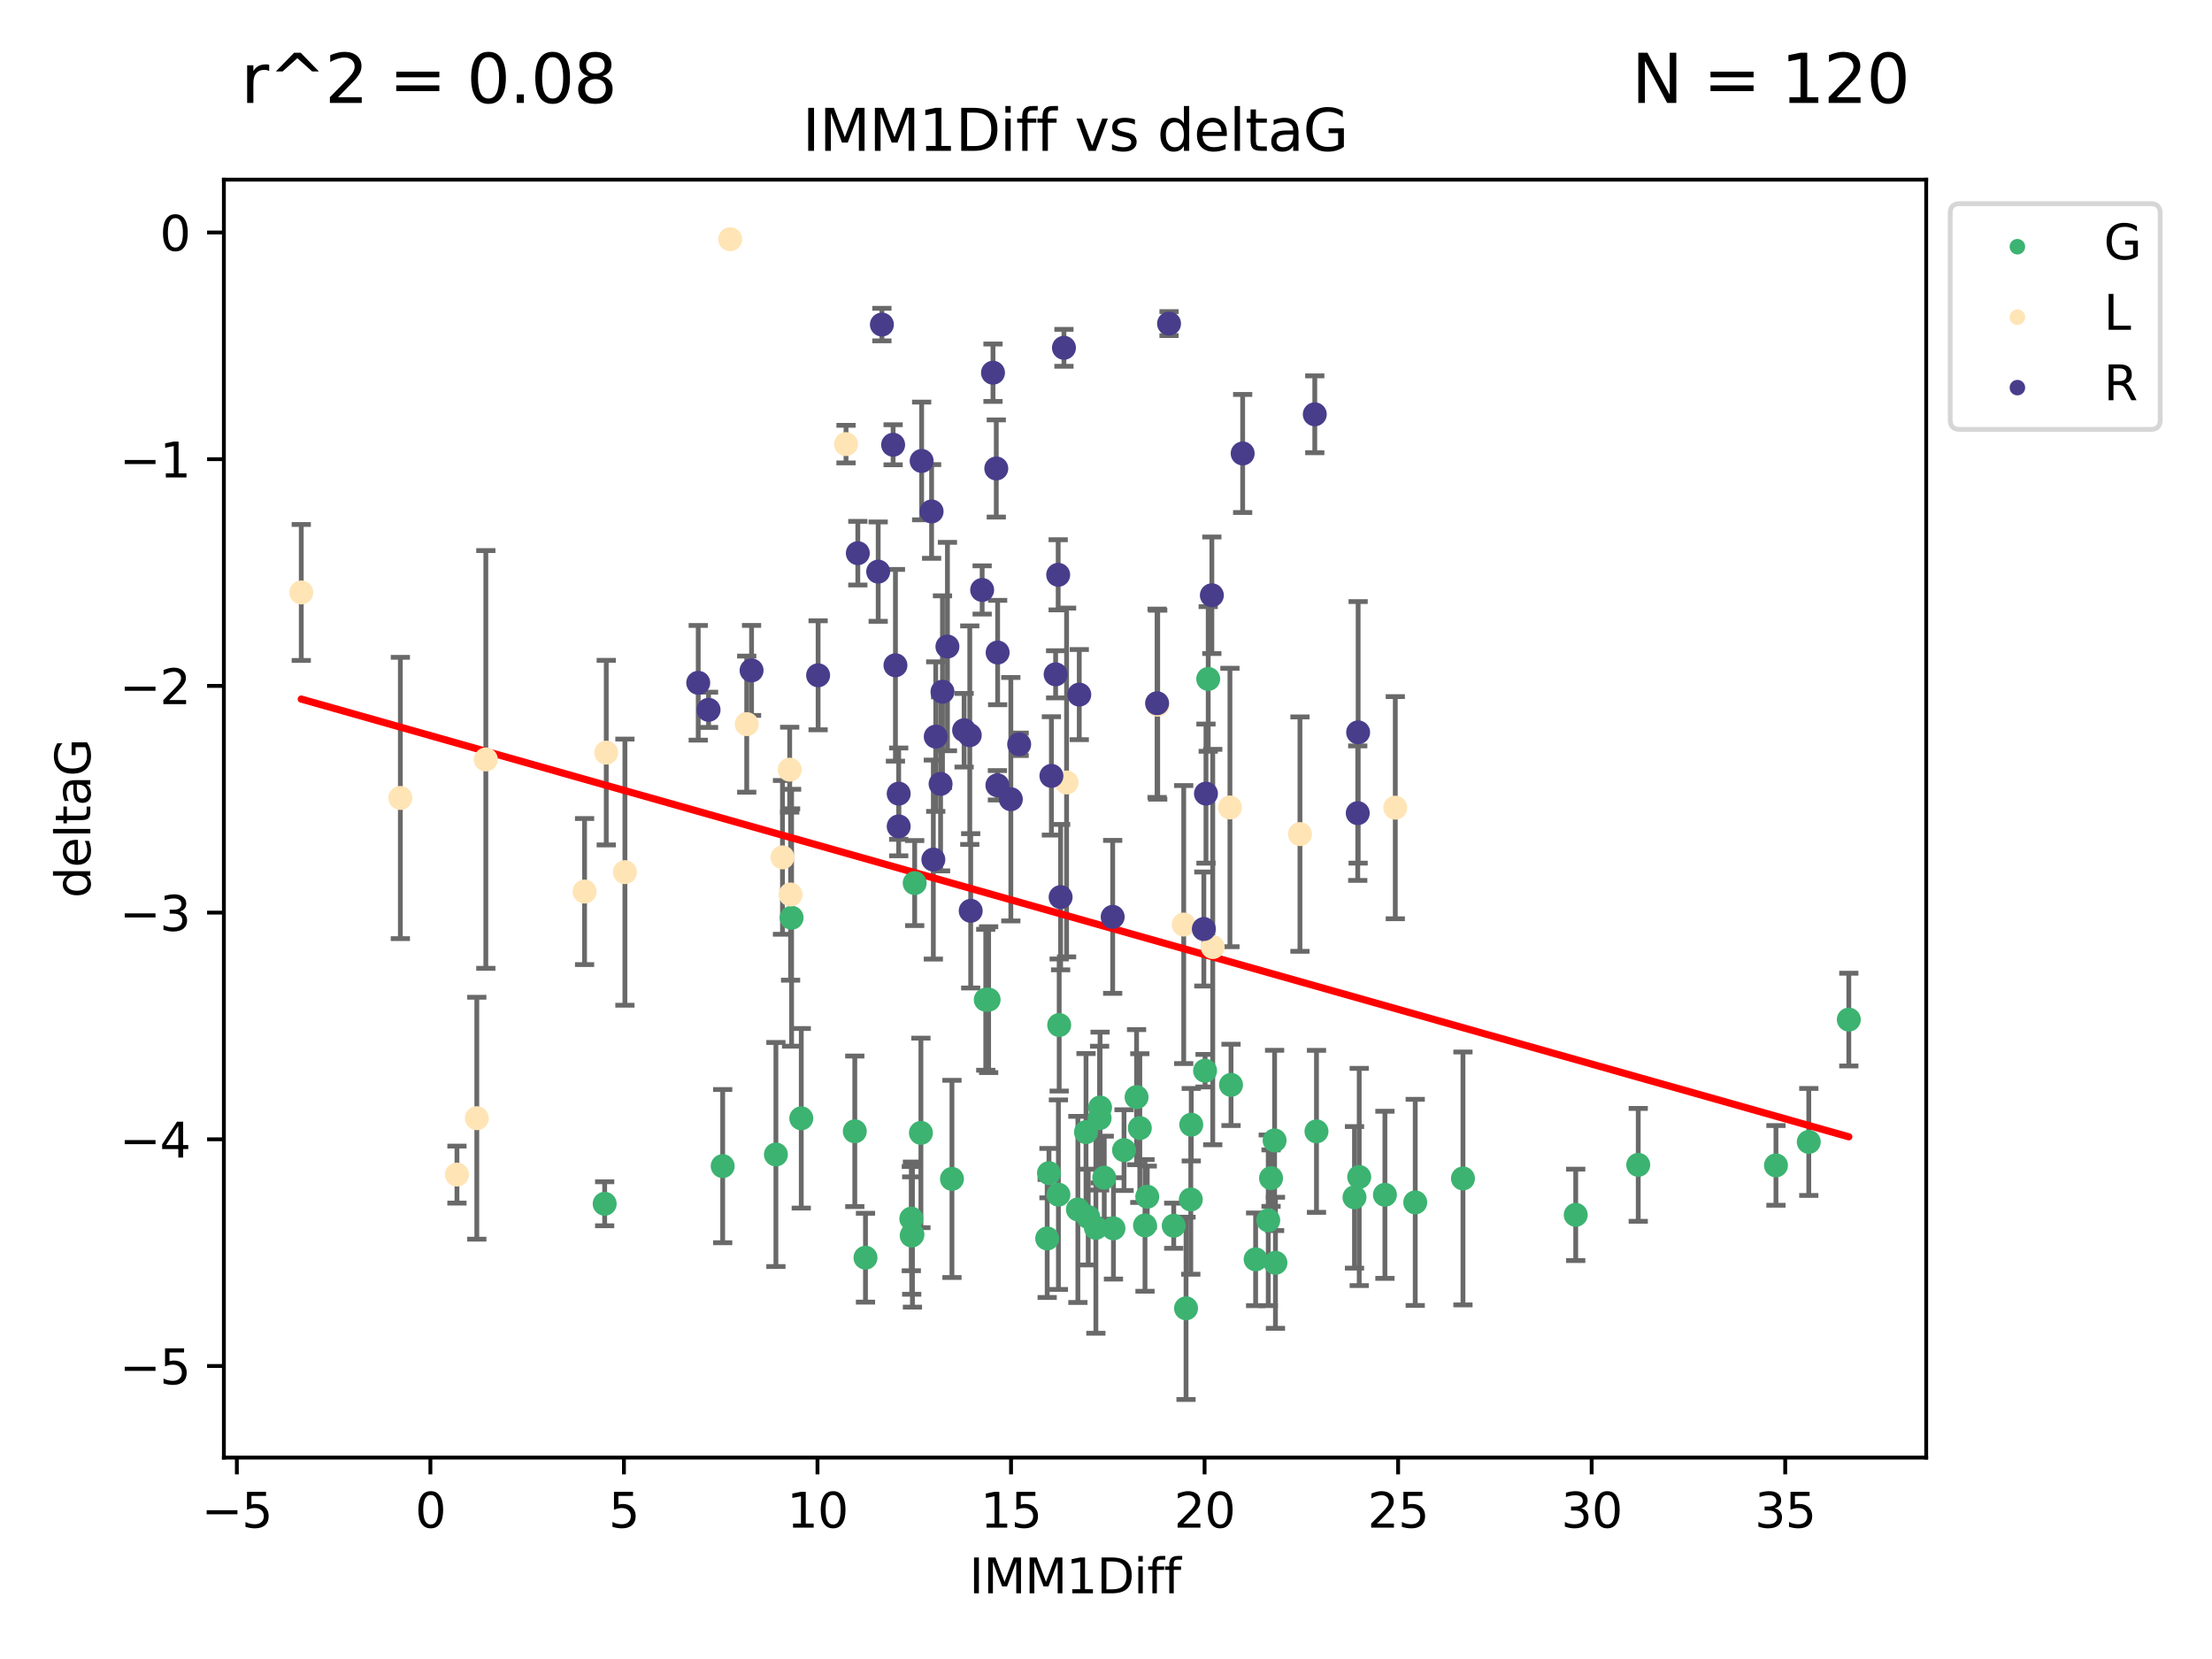 <?xml version="1.0" encoding="utf-8" standalone="no"?>
<!DOCTYPE svg PUBLIC "-//W3C//DTD SVG 1.1//EN"
  "http://www.w3.org/Graphics/SVG/1.1/DTD/svg11.dtd">
<svg xmlns:xlink="http://www.w3.org/1999/xlink" width="460.8pt" height="345.6pt" viewBox="0 0 460.8 345.6" xmlns="http://www.w3.org/2000/svg" version="1.1">
 <defs>
  <style type="text/css">*{stroke-linejoin: round; stroke-linecap: butt}</style>
 </defs>
 <g id="figure_1">
  <g id="patch_1">
   <path d="M 0 345.6 
L 460.8 345.6 
L 460.8 0 
L 0 0 
z
" style="fill: #ffffff"/>
  </g>
  <g id="axes_1">
   <g id="patch_2">
    <path d="M 46.64 303.64 
L 401.26 303.64 
L 401.26 37.422 
L 46.64 37.422 
z
" style="fill: #ffffff"/>
   </g>
   <g id="PathCollection_1">
    <defs>
     <path id="m5f79806d4c" d="M 0 1.118 
C 0.297 1.118 0.581 1 0.791 0.791 
C 1 0.581 1.118 0.297 1.118 0 
C 1.118 -0.297 1 -0.581 0.791 -0.791 
C 0.581 -1 0.297 -1.118 0 -1.118 
C -0.297 -1.118 -0.581 -1 -0.791 -0.791 
C -1 -0.581 -1.118 -0.297 -1.118 0 
C -1.118 0.297 -1 0.581 -0.791 0.791 
C -0.581 1 -0.297 1.118 0 1.118 
z
" style="stroke: #3cb371"/>
    </defs>
    <g clip-path="url(#pde2f27a736)">
     <use xlink:href="#m5f79806d4c" x="190.078" y="257.184" style="fill: #3cb371; stroke: #3cb371"/>
     <use xlink:href="#m5f79806d4c" x="125.963" y="250.77" style="fill: #3cb371; stroke: #3cb371"/>
     <use xlink:href="#m5f79806d4c" x="180.297" y="262.001" style="fill: #3cb371; stroke: #3cb371"/>
     <use xlink:href="#m5f79806d4c" x="161.637" y="240.504" style="fill: #3cb371; stroke: #3cb371"/>
     <use xlink:href="#m5f79806d4c" x="150.549" y="242.925" style="fill: #3cb371; stroke: #3cb371"/>
     <use xlink:href="#m5f79806d4c" x="247.073" y="272.547" style="fill: #3cb371; stroke: #3cb371"/>
     <use xlink:href="#m5f79806d4c" x="288.505" y="248.9" style="fill: #3cb371; stroke: #3cb371"/>
     <use xlink:href="#m5f79806d4c" x="224.543" y="251.945" style="fill: #3cb371; stroke: #3cb371"/>
     <use xlink:href="#m5f79806d4c" x="238.525" y="255.276" style="fill: #3cb371; stroke: #3cb371"/>
     <use xlink:href="#m5f79806d4c" x="265.523" y="237.573" style="fill: #3cb371; stroke: #3cb371"/>
     <use xlink:href="#m5f79806d4c" x="218.519" y="244.384" style="fill: #3cb371; stroke: #3cb371"/>
     <use xlink:href="#m5f79806d4c" x="283.15" y="245.186" style="fill: #3cb371; stroke: #3cb371"/>
     <use xlink:href="#m5f79806d4c" x="238.993" y="249.302" style="fill: #3cb371; stroke: #3cb371"/>
     <use xlink:href="#m5f79806d4c" x="294.819" y="250.481" style="fill: #3cb371; stroke: #3cb371"/>
     <use xlink:href="#m5f79806d4c" x="265.7" y="263.066" style="fill: #3cb371; stroke: #3cb371"/>
     <use xlink:href="#m5f79806d4c" x="226.236" y="235.842" style="fill: #3cb371; stroke: #3cb371"/>
     <use xlink:href="#m5f79806d4c" x="244.509" y="255.342" style="fill: #3cb371; stroke: #3cb371"/>
     <use xlink:href="#m5f79806d4c" x="189.925" y="257.39" style="fill: #3cb371; stroke: #3cb371"/>
     <use xlink:href="#m5f79806d4c" x="230.034" y="245.334" style="fill: #3cb371; stroke: #3cb371"/>
     <use xlink:href="#m5f79806d4c" x="226.696" y="253.535" style="fill: #3cb371; stroke: #3cb371"/>
     <use xlink:href="#m5f79806d4c" x="248.065" y="249.873" style="fill: #3cb371; stroke: #3cb371"/>
     <use xlink:href="#m5f79806d4c" x="205.948" y="208.247" style="fill: #3cb371; stroke: #3cb371"/>
     <use xlink:href="#m5f79806d4c" x="231.953" y="255.893" style="fill: #3cb371; stroke: #3cb371"/>
     <use xlink:href="#m5f79806d4c" x="248.161" y="234.294" style="fill: #3cb371; stroke: #3cb371"/>
     <use xlink:href="#m5f79806d4c" x="228.292" y="255.789" style="fill: #3cb371; stroke: #3cb371"/>
     <use xlink:href="#m5f79806d4c" x="261.572" y="262.343" style="fill: #3cb371; stroke: #3cb371"/>
     <use xlink:href="#m5f79806d4c" x="328.251" y="253.077" style="fill: #3cb371; stroke: #3cb371"/>
     <use xlink:href="#m5f79806d4c" x="264.781" y="245.427" style="fill: #3cb371; stroke: #3cb371"/>
     <use xlink:href="#m5f79806d4c" x="178.071" y="235.671" style="fill: #3cb371; stroke: #3cb371"/>
     <use xlink:href="#m5f79806d4c" x="205.351" y="208.265" style="fill: #3cb371; stroke: #3cb371"/>
     <use xlink:href="#m5f79806d4c" x="220.487" y="248.869" style="fill: #3cb371; stroke: #3cb371"/>
     <use xlink:href="#m5f79806d4c" x="234.155" y="239.592" style="fill: #3cb371; stroke: #3cb371"/>
     <use xlink:href="#m5f79806d4c" x="282.166" y="249.425" style="fill: #3cb371; stroke: #3cb371"/>
     <use xlink:href="#m5f79806d4c" x="229.163" y="230.713" style="fill: #3cb371; stroke: #3cb371"/>
     <use xlink:href="#m5f79806d4c" x="376.803" y="237.888" style="fill: #3cb371; stroke: #3cb371"/>
     <use xlink:href="#m5f79806d4c" x="369.965" y="242.771" style="fill: #3cb371; stroke: #3cb371"/>
     <use xlink:href="#m5f79806d4c" x="251.04" y="223.048" style="fill: #3cb371; stroke: #3cb371"/>
     <use xlink:href="#m5f79806d4c" x="236.767" y="228.556" style="fill: #3cb371; stroke: #3cb371"/>
     <use xlink:href="#m5f79806d4c" x="190.546" y="183.96" style="fill: #3cb371; stroke: #3cb371"/>
     <use xlink:href="#m5f79806d4c" x="220.648" y="213.529" style="fill: #3cb371; stroke: #3cb371"/>
     <use xlink:href="#m5f79806d4c" x="218.148" y="257.993" style="fill: #3cb371; stroke: #3cb371"/>
     <use xlink:href="#m5f79806d4c" x="264.2" y="254.212" style="fill: #3cb371; stroke: #3cb371"/>
     <use xlink:href="#m5f79806d4c" x="341.274" y="242.663" style="fill: #3cb371; stroke: #3cb371"/>
     <use xlink:href="#m5f79806d4c" x="237.445" y="234.996" style="fill: #3cb371; stroke: #3cb371"/>
     <use xlink:href="#m5f79806d4c" x="229.066" y="232.927" style="fill: #3cb371; stroke: #3cb371"/>
     <use xlink:href="#m5f79806d4c" x="385.141" y="212.4" style="fill: #3cb371; stroke: #3cb371"/>
     <use xlink:href="#m5f79806d4c" x="274.248" y="235.681" style="fill: #3cb371; stroke: #3cb371"/>
     <use xlink:href="#m5f79806d4c" x="256.443" y="226.001" style="fill: #3cb371; stroke: #3cb371"/>
     <use xlink:href="#m5f79806d4c" x="164.903" y="191.182" style="fill: #3cb371; stroke: #3cb371"/>
     <use xlink:href="#m5f79806d4c" x="191.844" y="236.001" style="fill: #3cb371; stroke: #3cb371"/>
     <use xlink:href="#m5f79806d4c" x="189.844" y="253.862" style="fill: #3cb371; stroke: #3cb371"/>
     <use xlink:href="#m5f79806d4c" x="198.311" y="245.587" style="fill: #3cb371; stroke: #3cb371"/>
     <use xlink:href="#m5f79806d4c" x="304.761" y="245.493" style="fill: #3cb371; stroke: #3cb371"/>
     <use xlink:href="#m5f79806d4c" x="251.693" y="141.439" style="fill: #3cb371; stroke: #3cb371"/>
     <use xlink:href="#m5f79806d4c" x="166.919" y="232.962" style="fill: #3cb371; stroke: #3cb371"/>
    </g>
   </g>
   <g id="PathCollection_2">
    <defs>
     <path id="me03431630f" d="M 0 1.118 
C 0.297 1.118 0.581 1 0.791 0.791 
C 1 0.581 1.118 0.297 1.118 0 
C 1.118 -0.297 1 -0.581 0.791 -0.791 
C 0.581 -1 0.297 -1.118 0 -1.118 
C -0.297 -1.118 -0.581 -1 -0.791 -0.791 
C -1 -0.581 -1.118 -0.297 -1.118 0 
C -1.118 0.297 -1 0.581 -0.791 0.791 
C -0.581 1 -0.297 1.118 0 1.118 
z
" style="stroke: #ffe4b5"/>
    </defs>
    <g clip-path="url(#pde2f27a736)">
     <use xlink:href="#me03431630f" x="121.778" y="185.729" style="fill: #ffe4b5; stroke: #ffe4b5"/>
     <use xlink:href="#me03431630f" x="95.192" y="244.686" style="fill: #ffe4b5; stroke: #ffe4b5"/>
     <use xlink:href="#me03431630f" x="130.18" y="181.68" style="fill: #ffe4b5; stroke: #ffe4b5"/>
     <use xlink:href="#me03431630f" x="152.106" y="49.835" style="fill: #ffe4b5; stroke: #ffe4b5"/>
     <use xlink:href="#me03431630f" x="101.207" y="158.209" style="fill: #ffe4b5; stroke: #ffe4b5"/>
     <use xlink:href="#me03431630f" x="62.759" y="123.419" style="fill: #ffe4b5; stroke: #ffe4b5"/>
     <use xlink:href="#me03431630f" x="126.294" y="156.785" style="fill: #ffe4b5; stroke: #ffe4b5"/>
     <use xlink:href="#me03431630f" x="83.402" y="166.231" style="fill: #ffe4b5; stroke: #ffe4b5"/>
     <use xlink:href="#me03431630f" x="155.557" y="150.85" style="fill: #ffe4b5; stroke: #ffe4b5"/>
     <use xlink:href="#me03431630f" x="256.217" y="168.213" style="fill: #ffe4b5; stroke: #ffe4b5"/>
     <use xlink:href="#me03431630f" x="164.693" y="186.341" style="fill: #ffe4b5; stroke: #ffe4b5"/>
     <use xlink:href="#me03431630f" x="246.589" y="192.603" style="fill: #ffe4b5; stroke: #ffe4b5"/>
     <use xlink:href="#me03431630f" x="252.637" y="197.287" style="fill: #ffe4b5; stroke: #ffe4b5"/>
     <use xlink:href="#me03431630f" x="99.328" y="232.941" style="fill: #ffe4b5; stroke: #ffe4b5"/>
     <use xlink:href="#me03431630f" x="164.508" y="160.337" style="fill: #ffe4b5; stroke: #ffe4b5"/>
     <use xlink:href="#me03431630f" x="176.241" y="92.516" style="fill: #ffe4b5; stroke: #ffe4b5"/>
     <use xlink:href="#me03431630f" x="222.188" y="163.006" style="fill: #ffe4b5; stroke: #ffe4b5"/>
     <use xlink:href="#me03431630f" x="163.008" y="178.605" style="fill: #ffe4b5; stroke: #ffe4b5"/>
     <use xlink:href="#me03431630f" x="241.17" y="146.804" style="fill: #ffe4b5; stroke: #ffe4b5"/>
     <use xlink:href="#me03431630f" x="270.805" y="173.76" style="fill: #ffe4b5; stroke: #ffe4b5"/>
     <use xlink:href="#me03431630f" x="290.666" y="168.253" style="fill: #ffe4b5; stroke: #ffe4b5"/>
    </g>
   </g>
   <g id="PathCollection_3">
    <defs>
     <path id="m10a1c786f1" d="M 0 1.118 
C 0.297 1.118 0.581 1 0.791 0.791 
C 1 0.581 1.118 0.297 1.118 0 
C 1.118 -0.297 1 -0.581 0.791 -0.791 
C 0.581 -1 0.297 -1.118 0 -1.118 
C -0.297 -1.118 -0.581 -1 -0.791 -0.791 
C -1 -0.581 -1.118 -0.297 -1.118 0 
C -1.118 0.297 -1 0.581 -0.791 0.791 
C -0.581 1 -0.297 1.118 0 1.118 
z
" style="stroke: #483d8b"/>
    </defs>
    <g clip-path="url(#pde2f27a736)">
     <use xlink:href="#m10a1c786f1" x="243.533" y="67.411" style="fill: #483d8b; stroke: #483d8b"/>
     <use xlink:href="#m10a1c786f1" x="273.893" y="86.306" style="fill: #483d8b; stroke: #483d8b"/>
     <use xlink:href="#m10a1c786f1" x="191.997" y="96.025" style="fill: #483d8b; stroke: #483d8b"/>
     <use xlink:href="#m10a1c786f1" x="282.924" y="152.562" style="fill: #483d8b; stroke: #483d8b"/>
     <use xlink:href="#m10a1c786f1" x="145.453" y="142.24" style="fill: #483d8b; stroke: #483d8b"/>
     <use xlink:href="#m10a1c786f1" x="194.07" y="106.546" style="fill: #483d8b; stroke: #483d8b"/>
     <use xlink:href="#m10a1c786f1" x="210.576" y="166.49" style="fill: #483d8b; stroke: #483d8b"/>
     <use xlink:href="#m10a1c786f1" x="206.859" y="77.644" style="fill: #483d8b; stroke: #483d8b"/>
     <use xlink:href="#m10a1c786f1" x="231.792" y="190.999" style="fill: #483d8b; stroke: #483d8b"/>
     <use xlink:href="#m10a1c786f1" x="147.606" y="147.866" style="fill: #483d8b; stroke: #483d8b"/>
     <use xlink:href="#m10a1c786f1" x="178.7" y="115.236" style="fill: #483d8b; stroke: #483d8b"/>
     <use xlink:href="#m10a1c786f1" x="187.215" y="172.154" style="fill: #483d8b; stroke: #483d8b"/>
     <use xlink:href="#m10a1c786f1" x="207.778" y="163.586" style="fill: #483d8b; stroke: #483d8b"/>
     <use xlink:href="#m10a1c786f1" x="197.368" y="134.69" style="fill: #483d8b; stroke: #483d8b"/>
     <use xlink:href="#m10a1c786f1" x="196.336" y="144.094" style="fill: #483d8b; stroke: #483d8b"/>
     <use xlink:href="#m10a1c786f1" x="207.544" y="97.594" style="fill: #483d8b; stroke: #483d8b"/>
     <use xlink:href="#m10a1c786f1" x="156.565" y="139.659" style="fill: #483d8b; stroke: #483d8b"/>
     <use xlink:href="#m10a1c786f1" x="220.946" y="186.891" style="fill: #483d8b; stroke: #483d8b"/>
     <use xlink:href="#m10a1c786f1" x="182.942" y="119.081" style="fill: #483d8b; stroke: #483d8b"/>
     <use xlink:href="#m10a1c786f1" x="194.932" y="153.451" style="fill: #483d8b; stroke: #483d8b"/>
     <use xlink:href="#m10a1c786f1" x="183.716" y="67.612" style="fill: #483d8b; stroke: #483d8b"/>
     <use xlink:href="#m10a1c786f1" x="200.843" y="152.122" style="fill: #483d8b; stroke: #483d8b"/>
     <use xlink:href="#m10a1c786f1" x="207.826" y="135.932" style="fill: #483d8b; stroke: #483d8b"/>
     <use xlink:href="#m10a1c786f1" x="202.214" y="189.741" style="fill: #483d8b; stroke: #483d8b"/>
     <use xlink:href="#m10a1c786f1" x="195.94" y="163.301" style="fill: #483d8b; stroke: #483d8b"/>
     <use xlink:href="#m10a1c786f1" x="187.215" y="165.331" style="fill: #483d8b; stroke: #483d8b"/>
     <use xlink:href="#m10a1c786f1" x="282.844" y="169.394" style="fill: #483d8b; stroke: #483d8b"/>
     <use xlink:href="#m10a1c786f1" x="204.601" y="122.899" style="fill: #483d8b; stroke: #483d8b"/>
     <use xlink:href="#m10a1c786f1" x="241.041" y="146.498" style="fill: #483d8b; stroke: #483d8b"/>
     <use xlink:href="#m10a1c786f1" x="194.433" y="179.065" style="fill: #483d8b; stroke: #483d8b"/>
     <use xlink:href="#m10a1c786f1" x="219.906" y="140.475" style="fill: #483d8b; stroke: #483d8b"/>
     <use xlink:href="#m10a1c786f1" x="251.226" y="165.322" style="fill: #483d8b; stroke: #483d8b"/>
     <use xlink:href="#m10a1c786f1" x="220.438" y="119.745" style="fill: #483d8b; stroke: #483d8b"/>
     <use xlink:href="#m10a1c786f1" x="212.31" y="155.051" style="fill: #483d8b; stroke: #483d8b"/>
     <use xlink:href="#m10a1c786f1" x="170.427" y="140.674" style="fill: #483d8b; stroke: #483d8b"/>
     <use xlink:href="#m10a1c786f1" x="219.027" y="161.632" style="fill: #483d8b; stroke: #483d8b"/>
     <use xlink:href="#m10a1c786f1" x="258.87" y="94.465" style="fill: #483d8b; stroke: #483d8b"/>
     <use xlink:href="#m10a1c786f1" x="221.64" y="72.452" style="fill: #483d8b; stroke: #483d8b"/>
     <use xlink:href="#m10a1c786f1" x="186.054" y="92.652" style="fill: #483d8b; stroke: #483d8b"/>
     <use xlink:href="#m10a1c786f1" x="202.021" y="153.15" style="fill: #483d8b; stroke: #483d8b"/>
     <use xlink:href="#m10a1c786f1" x="252.451" y="124.005" style="fill: #483d8b; stroke: #483d8b"/>
     <use xlink:href="#m10a1c786f1" x="186.538" y="138.588" style="fill: #483d8b; stroke: #483d8b"/>
     <use xlink:href="#m10a1c786f1" x="250.782" y="193.528" style="fill: #483d8b; stroke: #483d8b"/>
     <use xlink:href="#m10a1c786f1" x="224.833" y="144.696" style="fill: #483d8b; stroke: #483d8b"/>
    </g>
   </g>
   <g id="matplotlib.axis_1">
    <g id="xtick_1">
     <g id="line2d_1">
      <defs>
       <path id="m72be1ca839" d="M 0 0 
L 0 3.5 
" style="stroke: #000000; stroke-width: 0.8"/>
      </defs>
      <g>
       <use xlink:href="#m72be1ca839" x="49.341" y="303.64" style="stroke: #000000; stroke-width: 0.8"/>
      </g>
     </g>
     <g id="text_1">
      <!-- −5 -->
      <g transform="translate(41.97 318.238)scale(0.1 -0.1)">
       <defs>
        <path id="DejaVuSans-2212" d="M 678 2272 
L 4684 2272 
L 4684 1741 
L 678 1741 
L 678 2272 
z
" transform="scale(0.016)"/>
        <path id="DejaVuSans-35" d="M 691 4666 
L 3169 4666 
L 3169 4134 
L 1269 4134 
L 1269 2991 
Q 1406 3038 1543 3061 
Q 1681 3084 1819 3084 
Q 2600 3084 3056 2656 
Q 3513 2228 3513 1497 
Q 3513 744 3044 326 
Q 2575 -91 1722 -91 
Q 1428 -91 1123 -41 
Q 819 9 494 109 
L 494 744 
Q 775 591 1075 516 
Q 1375 441 1709 441 
Q 2250 441 2565 725 
Q 2881 1009 2881 1497 
Q 2881 1984 2565 2268 
Q 2250 2553 1709 2553 
Q 1456 2553 1204 2497 
Q 953 2441 691 2322 
L 691 4666 
z
" transform="scale(0.016)"/>
       </defs>
       <use xlink:href="#DejaVuSans-2212"/>
       <use xlink:href="#DejaVuSans-35" x="83.789"/>
      </g>
     </g>
    </g>
    <g id="xtick_2">
     <g id="line2d_2">
      <g>
       <use xlink:href="#m72be1ca839" x="89.66" y="303.64" style="stroke: #000000; stroke-width: 0.8"/>
      </g>
     </g>
     <g id="text_2">
      <!-- 0 -->
      <g transform="translate(86.479 318.238)scale(0.1 -0.1)">
       <defs>
        <path id="DejaVuSans-30" d="M 2034 4250 
Q 1547 4250 1301 3770 
Q 1056 3291 1056 2328 
Q 1056 1369 1301 889 
Q 1547 409 2034 409 
Q 2525 409 2770 889 
Q 3016 1369 3016 2328 
Q 3016 3291 2770 3770 
Q 2525 4250 2034 4250 
z
M 2034 4750 
Q 2819 4750 3233 4129 
Q 3647 3509 3647 2328 
Q 3647 1150 3233 529 
Q 2819 -91 2034 -91 
Q 1250 -91 836 529 
Q 422 1150 422 2328 
Q 422 3509 836 4129 
Q 1250 4750 2034 4750 
z
" transform="scale(0.016)"/>
       </defs>
       <use xlink:href="#DejaVuSans-30"/>
      </g>
     </g>
    </g>
    <g id="xtick_3">
     <g id="line2d_3">
      <g>
       <use xlink:href="#m72be1ca839" x="129.979" y="303.64" style="stroke: #000000; stroke-width: 0.8"/>
      </g>
     </g>
     <g id="text_3">
      <!-- 5 -->
      <g transform="translate(126.798 318.238)scale(0.1 -0.1)">
       <use xlink:href="#DejaVuSans-35"/>
      </g>
     </g>
    </g>
    <g id="xtick_4">
     <g id="line2d_4">
      <g>
       <use xlink:href="#m72be1ca839" x="170.298" y="303.64" style="stroke: #000000; stroke-width: 0.8"/>
      </g>
     </g>
     <g id="text_4">
      <!-- 10 -->
      <g transform="translate(163.935 318.238)scale(0.1 -0.1)">
       <defs>
        <path id="DejaVuSans-31" d="M 794 531 
L 1825 531 
L 1825 4091 
L 703 3866 
L 703 4441 
L 1819 4666 
L 2450 4666 
L 2450 531 
L 3481 531 
L 3481 0 
L 794 0 
L 794 531 
z
" transform="scale(0.016)"/>
       </defs>
       <use xlink:href="#DejaVuSans-31"/>
       <use xlink:href="#DejaVuSans-30" x="63.623"/>
      </g>
     </g>
    </g>
    <g id="xtick_5">
     <g id="line2d_5">
      <g>
       <use xlink:href="#m72be1ca839" x="210.617" y="303.64" style="stroke: #000000; stroke-width: 0.8"/>
      </g>
     </g>
     <g id="text_5">
      <!-- 15 -->
      <g transform="translate(204.254 318.238)scale(0.1 -0.1)">
       <use xlink:href="#DejaVuSans-31"/>
       <use xlink:href="#DejaVuSans-35" x="63.623"/>
      </g>
     </g>
    </g>
    <g id="xtick_6">
     <g id="line2d_6">
      <g>
       <use xlink:href="#m72be1ca839" x="250.935" y="303.64" style="stroke: #000000; stroke-width: 0.8"/>
      </g>
     </g>
     <g id="text_6">
      <!-- 20 -->
      <g transform="translate(244.573 318.238)scale(0.1 -0.1)">
       <defs>
        <path id="DejaVuSans-32" d="M 1228 531 
L 3431 531 
L 3431 0 
L 469 0 
L 469 531 
Q 828 903 1448 1529 
Q 2069 2156 2228 2338 
Q 2531 2678 2651 2914 
Q 2772 3150 2772 3378 
Q 2772 3750 2511 3984 
Q 2250 4219 1831 4219 
Q 1534 4219 1204 4116 
Q 875 4013 500 3803 
L 500 4441 
Q 881 4594 1212 4672 
Q 1544 4750 1819 4750 
Q 2544 4750 2975 4387 
Q 3406 4025 3406 3419 
Q 3406 3131 3298 2873 
Q 3191 2616 2906 2266 
Q 2828 2175 2409 1742 
Q 1991 1309 1228 531 
z
" transform="scale(0.016)"/>
       </defs>
       <use xlink:href="#DejaVuSans-32"/>
       <use xlink:href="#DejaVuSans-30" x="63.623"/>
      </g>
     </g>
    </g>
    <g id="xtick_7">
     <g id="line2d_7">
      <g>
       <use xlink:href="#m72be1ca839" x="291.254" y="303.64" style="stroke: #000000; stroke-width: 0.8"/>
      </g>
     </g>
     <g id="text_7">
      <!-- 25 -->
      <g transform="translate(284.892 318.238)scale(0.1 -0.1)">
       <use xlink:href="#DejaVuSans-32"/>
       <use xlink:href="#DejaVuSans-35" x="63.623"/>
      </g>
     </g>
    </g>
    <g id="xtick_8">
     <g id="line2d_8">
      <g>
       <use xlink:href="#m72be1ca839" x="331.573" y="303.64" style="stroke: #000000; stroke-width: 0.8"/>
      </g>
     </g>
     <g id="text_8">
      <!-- 30 -->
      <g transform="translate(325.211 318.238)scale(0.1 -0.1)">
       <defs>
        <path id="DejaVuSans-33" d="M 2597 2516 
Q 3050 2419 3304 2112 
Q 3559 1806 3559 1356 
Q 3559 666 3084 287 
Q 2609 -91 1734 -91 
Q 1441 -91 1130 -33 
Q 819 25 488 141 
L 488 750 
Q 750 597 1062 519 
Q 1375 441 1716 441 
Q 2309 441 2620 675 
Q 2931 909 2931 1356 
Q 2931 1769 2642 2001 
Q 2353 2234 1838 2234 
L 1294 2234 
L 1294 2753 
L 1863 2753 
Q 2328 2753 2575 2939 
Q 2822 3125 2822 3475 
Q 2822 3834 2567 4026 
Q 2313 4219 1838 4219 
Q 1578 4219 1281 4162 
Q 984 4106 628 3988 
L 628 4550 
Q 988 4650 1302 4700 
Q 1616 4750 1894 4750 
Q 2613 4750 3031 4423 
Q 3450 4097 3450 3541 
Q 3450 3153 3228 2886 
Q 3006 2619 2597 2516 
z
" transform="scale(0.016)"/>
       </defs>
       <use xlink:href="#DejaVuSans-33"/>
       <use xlink:href="#DejaVuSans-30" x="63.623"/>
      </g>
     </g>
    </g>
    <g id="xtick_9">
     <g id="line2d_9">
      <g>
       <use xlink:href="#m72be1ca839" x="371.892" y="303.64" style="stroke: #000000; stroke-width: 0.8"/>
      </g>
     </g>
     <g id="text_9">
      <!-- 35 -->
      <g transform="translate(365.53 318.238)scale(0.1 -0.1)">
       <use xlink:href="#DejaVuSans-33"/>
       <use xlink:href="#DejaVuSans-35" x="63.623"/>
      </g>
     </g>
    </g>
    <g id="text_10">
     <!-- IMM1Diff -->
     <g transform="translate(201.906 331.917)scale(0.1 -0.1)">
      <defs>
       <path id="DejaVuSans-49" d="M 628 4666 
L 1259 4666 
L 1259 0 
L 628 0 
L 628 4666 
z
" transform="scale(0.016)"/>
       <path id="DejaVuSans-4d" d="M 628 4666 
L 1569 4666 
L 2759 1491 
L 3956 4666 
L 4897 4666 
L 4897 0 
L 4281 0 
L 4281 4097 
L 3078 897 
L 2444 897 
L 1241 4097 
L 1241 0 
L 628 0 
L 628 4666 
z
" transform="scale(0.016)"/>
       <path id="DejaVuSans-44" d="M 1259 4147 
L 1259 519 
L 2022 519 
Q 2988 519 3436 956 
Q 3884 1394 3884 2338 
Q 3884 3275 3436 3711 
Q 2988 4147 2022 4147 
L 1259 4147 
z
M 628 4666 
L 1925 4666 
Q 3281 4666 3915 4102 
Q 4550 3538 4550 2338 
Q 4550 1131 3912 565 
Q 3275 0 1925 0 
L 628 0 
L 628 4666 
z
" transform="scale(0.016)"/>
       <path id="DejaVuSans-69" d="M 603 3500 
L 1178 3500 
L 1178 0 
L 603 0 
L 603 3500 
z
M 603 4863 
L 1178 4863 
L 1178 4134 
L 603 4134 
L 603 4863 
z
" transform="scale(0.016)"/>
       <path id="DejaVuSans-66" d="M 2375 4863 
L 2375 4384 
L 1825 4384 
Q 1516 4384 1395 4259 
Q 1275 4134 1275 3809 
L 1275 3500 
L 2222 3500 
L 2222 3053 
L 1275 3053 
L 1275 0 
L 697 0 
L 697 3053 
L 147 3053 
L 147 3500 
L 697 3500 
L 697 3744 
Q 697 4328 969 4595 
Q 1241 4863 1831 4863 
L 2375 4863 
z
" transform="scale(0.016)"/>
      </defs>
      <use xlink:href="#DejaVuSans-49"/>
      <use xlink:href="#DejaVuSans-4d" x="29.492"/>
      <use xlink:href="#DejaVuSans-4d" x="115.771"/>
      <use xlink:href="#DejaVuSans-31" x="202.051"/>
      <use xlink:href="#DejaVuSans-44" x="265.674"/>
      <use xlink:href="#DejaVuSans-69" x="342.676"/>
      <use xlink:href="#DejaVuSans-66" x="370.459"/>
      <use xlink:href="#DejaVuSans-66" x="405.664"/>
     </g>
    </g>
   </g>
   <g id="matplotlib.axis_2">
    <g id="ytick_1">
     <g id="line2d_10">
      <defs>
       <path id="m06d2a5eb14" d="M 0 0 
L -3.5 0 
" style="stroke: #000000; stroke-width: 0.8"/>
      </defs>
      <g>
       <use xlink:href="#m06d2a5eb14" x="46.64" y="284.561" style="stroke: #000000; stroke-width: 0.8"/>
      </g>
     </g>
     <g id="text_11">
      <!-- −5 -->
      <g transform="translate(24.898 288.36)scale(0.1 -0.1)">
       <use xlink:href="#DejaVuSans-2212"/>
       <use xlink:href="#DejaVuSans-35" x="83.789"/>
      </g>
     </g>
    </g>
    <g id="ytick_2">
     <g id="line2d_11">
      <g>
       <use xlink:href="#m06d2a5eb14" x="46.64" y="237.336" style="stroke: #000000; stroke-width: 0.8"/>
      </g>
     </g>
     <g id="text_12">
      <!-- −4 -->
      <g transform="translate(24.898 241.135)scale(0.1 -0.1)">
       <defs>
        <path id="DejaVuSans-34" d="M 2419 4116 
L 825 1625 
L 2419 1625 
L 2419 4116 
z
M 2253 4666 
L 3047 4666 
L 3047 1625 
L 3713 1625 
L 3713 1100 
L 3047 1100 
L 3047 0 
L 2419 0 
L 2419 1100 
L 313 1100 
L 313 1709 
L 2253 4666 
z
" transform="scale(0.016)"/>
       </defs>
       <use xlink:href="#DejaVuSans-2212"/>
       <use xlink:href="#DejaVuSans-34" x="83.789"/>
      </g>
     </g>
    </g>
    <g id="ytick_3">
     <g id="line2d_12">
      <g>
       <use xlink:href="#m06d2a5eb14" x="46.64" y="190.11" style="stroke: #000000; stroke-width: 0.8"/>
      </g>
     </g>
     <g id="text_13">
      <!-- −3 -->
      <g transform="translate(24.898 193.909)scale(0.1 -0.1)">
       <use xlink:href="#DejaVuSans-2212"/>
       <use xlink:href="#DejaVuSans-33" x="83.789"/>
      </g>
     </g>
    </g>
    <g id="ytick_4">
     <g id="line2d_13">
      <g>
       <use xlink:href="#m06d2a5eb14" x="46.64" y="142.885" style="stroke: #000000; stroke-width: 0.8"/>
      </g>
     </g>
     <g id="text_14">
      <!-- −2 -->
      <g transform="translate(24.898 146.684)scale(0.1 -0.1)">
       <use xlink:href="#DejaVuSans-2212"/>
       <use xlink:href="#DejaVuSans-32" x="83.789"/>
      </g>
     </g>
    </g>
    <g id="ytick_5">
     <g id="line2d_14">
      <g>
       <use xlink:href="#m06d2a5eb14" x="46.64" y="95.659" style="stroke: #000000; stroke-width: 0.8"/>
      </g>
     </g>
     <g id="text_15">
      <!-- −1 -->
      <g transform="translate(24.898 99.458)scale(0.1 -0.1)">
       <use xlink:href="#DejaVuSans-2212"/>
       <use xlink:href="#DejaVuSans-31" x="83.789"/>
      </g>
     </g>
    </g>
    <g id="ytick_6">
     <g id="line2d_15">
      <g>
       <use xlink:href="#m06d2a5eb14" x="46.64" y="48.434" style="stroke: #000000; stroke-width: 0.8"/>
      </g>
     </g>
     <g id="text_16">
      <!-- 0 -->
      <g transform="translate(33.278 52.233)scale(0.1 -0.1)">
       <use xlink:href="#DejaVuSans-30"/>
      </g>
     </g>
    </g>
    <g id="text_17">
     <!-- deltaG -->
     <g transform="translate(18.818 187.069)rotate(-90)scale(0.1 -0.1)">
      <defs>
       <path id="DejaVuSans-64" d="M 2906 2969 
L 2906 4863 
L 3481 4863 
L 3481 0 
L 2906 0 
L 2906 525 
Q 2725 213 2448 61 
Q 2172 -91 1784 -91 
Q 1150 -91 751 415 
Q 353 922 353 1747 
Q 353 2572 751 3078 
Q 1150 3584 1784 3584 
Q 2172 3584 2448 3432 
Q 2725 3281 2906 2969 
z
M 947 1747 
Q 947 1113 1208 752 
Q 1469 391 1925 391 
Q 2381 391 2643 752 
Q 2906 1113 2906 1747 
Q 2906 2381 2643 2742 
Q 2381 3103 1925 3103 
Q 1469 3103 1208 2742 
Q 947 2381 947 1747 
z
" transform="scale(0.016)"/>
       <path id="DejaVuSans-65" d="M 3597 1894 
L 3597 1613 
L 953 1613 
Q 991 1019 1311 708 
Q 1631 397 2203 397 
Q 2534 397 2845 478 
Q 3156 559 3463 722 
L 3463 178 
Q 3153 47 2828 -22 
Q 2503 -91 2169 -91 
Q 1331 -91 842 396 
Q 353 884 353 1716 
Q 353 2575 817 3079 
Q 1281 3584 2069 3584 
Q 2775 3584 3186 3129 
Q 3597 2675 3597 1894 
z
M 3022 2063 
Q 3016 2534 2758 2815 
Q 2500 3097 2075 3097 
Q 1594 3097 1305 2825 
Q 1016 2553 972 2059 
L 3022 2063 
z
" transform="scale(0.016)"/>
       <path id="DejaVuSans-6c" d="M 603 4863 
L 1178 4863 
L 1178 0 
L 603 0 
L 603 4863 
z
" transform="scale(0.016)"/>
       <path id="DejaVuSans-74" d="M 1172 4494 
L 1172 3500 
L 2356 3500 
L 2356 3053 
L 1172 3053 
L 1172 1153 
Q 1172 725 1289 603 
Q 1406 481 1766 481 
L 2356 481 
L 2356 0 
L 1766 0 
Q 1100 0 847 248 
Q 594 497 594 1153 
L 594 3053 
L 172 3053 
L 172 3500 
L 594 3500 
L 594 4494 
L 1172 4494 
z
" transform="scale(0.016)"/>
       <path id="DejaVuSans-61" d="M 2194 1759 
Q 1497 1759 1228 1600 
Q 959 1441 959 1056 
Q 959 750 1161 570 
Q 1363 391 1709 391 
Q 2188 391 2477 730 
Q 2766 1069 2766 1631 
L 2766 1759 
L 2194 1759 
z
M 3341 1997 
L 3341 0 
L 2766 0 
L 2766 531 
Q 2569 213 2275 61 
Q 1981 -91 1556 -91 
Q 1019 -91 701 211 
Q 384 513 384 1019 
Q 384 1609 779 1909 
Q 1175 2209 1959 2209 
L 2766 2209 
L 2766 2266 
Q 2766 2663 2505 2880 
Q 2244 3097 1772 3097 
Q 1472 3097 1187 3025 
Q 903 2953 641 2809 
L 641 3341 
Q 956 3463 1253 3523 
Q 1550 3584 1831 3584 
Q 2591 3584 2966 3190 
Q 3341 2797 3341 1997 
z
" transform="scale(0.016)"/>
       <path id="DejaVuSans-47" d="M 3809 666 
L 3809 1919 
L 2778 1919 
L 2778 2438 
L 4434 2438 
L 4434 434 
Q 4069 175 3628 42 
Q 3188 -91 2688 -91 
Q 1594 -91 976 548 
Q 359 1188 359 2328 
Q 359 3472 976 4111 
Q 1594 4750 2688 4750 
Q 3144 4750 3555 4637 
Q 3966 4525 4313 4306 
L 4313 3634 
Q 3963 3931 3569 4081 
Q 3175 4231 2741 4231 
Q 1884 4231 1454 3753 
Q 1025 3275 1025 2328 
Q 1025 1384 1454 906 
Q 1884 428 2741 428 
Q 3075 428 3337 486 
Q 3600 544 3809 666 
z
" transform="scale(0.016)"/>
      </defs>
      <use xlink:href="#DejaVuSans-64"/>
      <use xlink:href="#DejaVuSans-65" x="63.477"/>
      <use xlink:href="#DejaVuSans-6c" x="125"/>
      <use xlink:href="#DejaVuSans-74" x="152.783"/>
      <use xlink:href="#DejaVuSans-61" x="191.992"/>
      <use xlink:href="#DejaVuSans-47" x="253.271"/>
     </g>
    </g>
   </g>
   <g id="LineCollection_1">
    <path d="M 190.078 272.298 
L 190.078 242.07 
" clip-path="url(#pde2f27a736)" style="fill: none; stroke: #696969"/>
    <path d="M 125.963 255.353 
L 125.963 246.186 
" clip-path="url(#pde2f27a736)" style="fill: none; stroke: #696969"/>
    <path d="M 180.297 271.259 
L 180.297 252.742 
" clip-path="url(#pde2f27a736)" style="fill: none; stroke: #696969"/>
    <path d="M 161.637 263.841 
L 161.637 217.166 
" clip-path="url(#pde2f27a736)" style="fill: none; stroke: #696969"/>
    <path d="M 150.549 258.885 
L 150.549 226.964 
" clip-path="url(#pde2f27a736)" style="fill: none; stroke: #696969"/>
    <path d="M 247.073 291.539 
L 247.073 253.556 
" clip-path="url(#pde2f27a736)" style="fill: none; stroke: #696969"/>
    <path d="M 288.505 266.306 
L 288.505 231.493 
" clip-path="url(#pde2f27a736)" style="fill: none; stroke: #696969"/>
    <path d="M 224.543 271.33 
L 224.543 232.559 
" clip-path="url(#pde2f27a736)" style="fill: none; stroke: #696969"/>
    <path d="M 238.525 268.987 
L 238.525 241.564 
" clip-path="url(#pde2f27a736)" style="fill: none; stroke: #696969"/>
    <path d="M 265.523 256.353 
L 265.523 218.793 
" clip-path="url(#pde2f27a736)" style="fill: none; stroke: #696969"/>
    <path d="M 218.519 249.529 
L 218.519 239.239 
" clip-path="url(#pde2f27a736)" style="fill: none; stroke: #696969"/>
    <path d="M 283.15 267.811 
L 283.15 222.562 
" clip-path="url(#pde2f27a736)" style="fill: none; stroke: #696969"/>
    <path d="M 238.993 255.689 
L 238.993 242.915 
" clip-path="url(#pde2f27a736)" style="fill: none; stroke: #696969"/>
    <path d="M 294.819 271.954 
L 294.819 229.009 
" clip-path="url(#pde2f27a736)" style="fill: none; stroke: #696969"/>
    <path d="M 265.7 276.715 
L 265.7 249.417 
" clip-path="url(#pde2f27a736)" style="fill: none; stroke: #696969"/>
    <path d="M 226.236 252.206 
L 226.236 219.477 
" clip-path="url(#pde2f27a736)" style="fill: none; stroke: #696969"/>
    <path d="M 244.509 260.048 
L 244.509 250.636 
" clip-path="url(#pde2f27a736)" style="fill: none; stroke: #696969"/>
    <path d="M 189.925 269.618 
L 189.925 245.162 
" clip-path="url(#pde2f27a736)" style="fill: none; stroke: #696969"/>
    <path d="M 230.034 253.986 
L 230.034 236.683 
" clip-path="url(#pde2f27a736)" style="fill: none; stroke: #696969"/>
    <path d="M 226.696 263.508 
L 226.696 243.561 
" clip-path="url(#pde2f27a736)" style="fill: none; stroke: #696969"/>
    <path d="M 248.065 265.447 
L 248.065 234.3 
" clip-path="url(#pde2f27a736)" style="fill: none; stroke: #696969"/>
    <path d="M 205.948 223.438 
L 205.948 193.056 
" clip-path="url(#pde2f27a736)" style="fill: none; stroke: #696969"/>
    <path d="M 231.953 266.455 
L 231.953 245.332 
" clip-path="url(#pde2f27a736)" style="fill: none; stroke: #696969"/>
    <path d="M 248.161 241.844 
L 248.161 226.745 
" clip-path="url(#pde2f27a736)" style="fill: none; stroke: #696969"/>
    <path d="M 228.292 277.736 
L 228.292 233.842 
" clip-path="url(#pde2f27a736)" style="fill: none; stroke: #696969"/>
    <path d="M 261.572 272.003 
L 261.572 252.684 
" clip-path="url(#pde2f27a736)" style="fill: none; stroke: #696969"/>
    <path d="M 328.251 262.6 
L 328.251 243.555 
" clip-path="url(#pde2f27a736)" style="fill: none; stroke: #696969"/>
    <path d="M 264.781 251.307 
L 264.781 239.547 
" clip-path="url(#pde2f27a736)" style="fill: none; stroke: #696969"/>
    <path d="M 178.071 251.352 
L 178.071 219.99 
" clip-path="url(#pde2f27a736)" style="fill: none; stroke: #696969"/>
    <path d="M 205.351 222.946 
L 205.351 193.585 
" clip-path="url(#pde2f27a736)" style="fill: none; stroke: #696969"/>
    <path d="M 220.487 268.611 
L 220.487 229.128 
" clip-path="url(#pde2f27a736)" style="fill: none; stroke: #696969"/>
    <path d="M 234.155 248.003 
L 234.155 231.181 
" clip-path="url(#pde2f27a736)" style="fill: none; stroke: #696969"/>
    <path d="M 282.166 264.173 
L 282.166 234.678 
" clip-path="url(#pde2f27a736)" style="fill: none; stroke: #696969"/>
    <path d="M 229.163 246.414 
L 229.163 215.011 
" clip-path="url(#pde2f27a736)" style="fill: none; stroke: #696969"/>
    <path d="M 376.803 249.035 
L 376.803 226.741 
" clip-path="url(#pde2f27a736)" style="fill: none; stroke: #696969"/>
    <path d="M 369.965 251.073 
L 369.965 234.47 
" clip-path="url(#pde2f27a736)" style="fill: none; stroke: #696969"/>
    <path d="M 251.04 226.441 
L 251.04 219.655 
" clip-path="url(#pde2f27a736)" style="fill: none; stroke: #696969"/>
    <path d="M 236.767 242.628 
L 236.767 214.485 
" clip-path="url(#pde2f27a736)" style="fill: none; stroke: #696969"/>
    <path d="M 190.546 192.818 
L 190.546 175.103 
" clip-path="url(#pde2f27a736)" style="fill: none; stroke: #696969"/>
    <path d="M 220.648 227.283 
L 220.648 199.775 
" clip-path="url(#pde2f27a736)" style="fill: none; stroke: #696969"/>
    <path d="M 218.148 270.286 
L 218.148 245.699 
" clip-path="url(#pde2f27a736)" style="fill: none; stroke: #696969"/>
    <path d="M 264.2 271.981 
L 264.2 236.442 
" clip-path="url(#pde2f27a736)" style="fill: none; stroke: #696969"/>
    <path d="M 341.274 254.421 
L 341.274 230.905 
" clip-path="url(#pde2f27a736)" style="fill: none; stroke: #696969"/>
    <path d="M 237.445 250.49 
L 237.445 219.503 
" clip-path="url(#pde2f27a736)" style="fill: none; stroke: #696969"/>
    <path d="M 229.066 247.902 
L 229.066 217.951 
" clip-path="url(#pde2f27a736)" style="fill: none; stroke: #696969"/>
    <path d="M 385.141 222.06 
L 385.141 202.74 
" clip-path="url(#pde2f27a736)" style="fill: none; stroke: #696969"/>
    <path d="M 274.248 252.556 
L 274.248 218.806 
" clip-path="url(#pde2f27a736)" style="fill: none; stroke: #696969"/>
    <path d="M 256.443 234.471 
L 256.443 217.532 
" clip-path="url(#pde2f27a736)" style="fill: none; stroke: #696969"/>
    <path d="M 164.903 217.942 
L 164.903 164.423 
" clip-path="url(#pde2f27a736)" style="fill: none; stroke: #696969"/>
    <path d="M 191.844 255.742 
L 191.844 216.26 
" clip-path="url(#pde2f27a736)" style="fill: none; stroke: #696969"/>
    <path d="M 189.844 264.712 
L 189.844 243.011 
" clip-path="url(#pde2f27a736)" style="fill: none; stroke: #696969"/>
    <path d="M 198.311 266.128 
L 198.311 225.046 
" clip-path="url(#pde2f27a736)" style="fill: none; stroke: #696969"/>
    <path d="M 304.761 271.837 
L 304.761 219.148 
" clip-path="url(#pde2f27a736)" style="fill: none; stroke: #696969"/>
    <path d="M 251.693 156.506 
L 251.693 126.373 
" clip-path="url(#pde2f27a736)" style="fill: none; stroke: #696969"/>
    <path d="M 166.919 251.664 
L 166.919 214.261 
" clip-path="url(#pde2f27a736)" style="fill: none; stroke: #696969"/>
   </g>
   <g id="line2d_16">
    <defs>
     <path id="mefaf7e15e8" d="M 2 0 
L -2 -0 
" style="stroke: #696969"/>
    </defs>
    <g clip-path="url(#pde2f27a736)">
     <use xlink:href="#mefaf7e15e8" x="190.078" y="272.298" style="fill: #696969; stroke: #696969"/>
     <use xlink:href="#mefaf7e15e8" x="125.963" y="255.353" style="fill: #696969; stroke: #696969"/>
     <use xlink:href="#mefaf7e15e8" x="180.297" y="271.259" style="fill: #696969; stroke: #696969"/>
     <use xlink:href="#mefaf7e15e8" x="161.637" y="263.841" style="fill: #696969; stroke: #696969"/>
     <use xlink:href="#mefaf7e15e8" x="150.549" y="258.885" style="fill: #696969; stroke: #696969"/>
     <use xlink:href="#mefaf7e15e8" x="247.073" y="291.539" style="fill: #696969; stroke: #696969"/>
     <use xlink:href="#mefaf7e15e8" x="288.505" y="266.306" style="fill: #696969; stroke: #696969"/>
     <use xlink:href="#mefaf7e15e8" x="224.543" y="271.33" style="fill: #696969; stroke: #696969"/>
     <use xlink:href="#mefaf7e15e8" x="238.525" y="268.987" style="fill: #696969; stroke: #696969"/>
     <use xlink:href="#mefaf7e15e8" x="265.523" y="256.353" style="fill: #696969; stroke: #696969"/>
     <use xlink:href="#mefaf7e15e8" x="218.519" y="249.529" style="fill: #696969; stroke: #696969"/>
     <use xlink:href="#mefaf7e15e8" x="283.15" y="267.811" style="fill: #696969; stroke: #696969"/>
     <use xlink:href="#mefaf7e15e8" x="238.993" y="255.689" style="fill: #696969; stroke: #696969"/>
     <use xlink:href="#mefaf7e15e8" x="294.819" y="271.954" style="fill: #696969; stroke: #696969"/>
     <use xlink:href="#mefaf7e15e8" x="265.7" y="276.715" style="fill: #696969; stroke: #696969"/>
     <use xlink:href="#mefaf7e15e8" x="226.236" y="252.206" style="fill: #696969; stroke: #696969"/>
     <use xlink:href="#mefaf7e15e8" x="244.509" y="260.048" style="fill: #696969; stroke: #696969"/>
     <use xlink:href="#mefaf7e15e8" x="189.925" y="269.618" style="fill: #696969; stroke: #696969"/>
     <use xlink:href="#mefaf7e15e8" x="230.034" y="253.986" style="fill: #696969; stroke: #696969"/>
     <use xlink:href="#mefaf7e15e8" x="226.696" y="263.508" style="fill: #696969; stroke: #696969"/>
     <use xlink:href="#mefaf7e15e8" x="248.065" y="265.447" style="fill: #696969; stroke: #696969"/>
     <use xlink:href="#mefaf7e15e8" x="205.948" y="223.438" style="fill: #696969; stroke: #696969"/>
     <use xlink:href="#mefaf7e15e8" x="231.953" y="266.455" style="fill: #696969; stroke: #696969"/>
     <use xlink:href="#mefaf7e15e8" x="248.161" y="241.844" style="fill: #696969; stroke: #696969"/>
     <use xlink:href="#mefaf7e15e8" x="228.292" y="277.736" style="fill: #696969; stroke: #696969"/>
     <use xlink:href="#mefaf7e15e8" x="261.572" y="272.003" style="fill: #696969; stroke: #696969"/>
     <use xlink:href="#mefaf7e15e8" x="328.251" y="262.6" style="fill: #696969; stroke: #696969"/>
     <use xlink:href="#mefaf7e15e8" x="264.781" y="251.307" style="fill: #696969; stroke: #696969"/>
     <use xlink:href="#mefaf7e15e8" x="178.071" y="251.352" style="fill: #696969; stroke: #696969"/>
     <use xlink:href="#mefaf7e15e8" x="205.351" y="222.946" style="fill: #696969; stroke: #696969"/>
     <use xlink:href="#mefaf7e15e8" x="220.487" y="268.611" style="fill: #696969; stroke: #696969"/>
     <use xlink:href="#mefaf7e15e8" x="234.155" y="248.003" style="fill: #696969; stroke: #696969"/>
     <use xlink:href="#mefaf7e15e8" x="282.166" y="264.173" style="fill: #696969; stroke: #696969"/>
     <use xlink:href="#mefaf7e15e8" x="229.163" y="246.414" style="fill: #696969; stroke: #696969"/>
     <use xlink:href="#mefaf7e15e8" x="376.803" y="249.035" style="fill: #696969; stroke: #696969"/>
     <use xlink:href="#mefaf7e15e8" x="369.965" y="251.073" style="fill: #696969; stroke: #696969"/>
     <use xlink:href="#mefaf7e15e8" x="251.04" y="226.441" style="fill: #696969; stroke: #696969"/>
     <use xlink:href="#mefaf7e15e8" x="236.767" y="242.628" style="fill: #696969; stroke: #696969"/>
     <use xlink:href="#mefaf7e15e8" x="190.546" y="192.818" style="fill: #696969; stroke: #696969"/>
     <use xlink:href="#mefaf7e15e8" x="220.648" y="227.283" style="fill: #696969; stroke: #696969"/>
     <use xlink:href="#mefaf7e15e8" x="218.148" y="270.286" style="fill: #696969; stroke: #696969"/>
     <use xlink:href="#mefaf7e15e8" x="264.2" y="271.981" style="fill: #696969; stroke: #696969"/>
     <use xlink:href="#mefaf7e15e8" x="341.274" y="254.421" style="fill: #696969; stroke: #696969"/>
     <use xlink:href="#mefaf7e15e8" x="237.445" y="250.49" style="fill: #696969; stroke: #696969"/>
     <use xlink:href="#mefaf7e15e8" x="229.066" y="247.902" style="fill: #696969; stroke: #696969"/>
     <use xlink:href="#mefaf7e15e8" x="385.141" y="222.06" style="fill: #696969; stroke: #696969"/>
     <use xlink:href="#mefaf7e15e8" x="274.248" y="252.556" style="fill: #696969; stroke: #696969"/>
     <use xlink:href="#mefaf7e15e8" x="256.443" y="234.471" style="fill: #696969; stroke: #696969"/>
     <use xlink:href="#mefaf7e15e8" x="164.903" y="217.942" style="fill: #696969; stroke: #696969"/>
     <use xlink:href="#mefaf7e15e8" x="191.844" y="255.742" style="fill: #696969; stroke: #696969"/>
     <use xlink:href="#mefaf7e15e8" x="189.844" y="264.712" style="fill: #696969; stroke: #696969"/>
     <use xlink:href="#mefaf7e15e8" x="198.311" y="266.128" style="fill: #696969; stroke: #696969"/>
     <use xlink:href="#mefaf7e15e8" x="304.761" y="271.837" style="fill: #696969; stroke: #696969"/>
     <use xlink:href="#mefaf7e15e8" x="251.693" y="156.506" style="fill: #696969; stroke: #696969"/>
     <use xlink:href="#mefaf7e15e8" x="166.919" y="251.664" style="fill: #696969; stroke: #696969"/>
    </g>
   </g>
   <g id="line2d_17">
    <g clip-path="url(#pde2f27a736)">
     <use xlink:href="#mefaf7e15e8" x="190.078" y="242.07" style="fill: #696969; stroke: #696969"/>
     <use xlink:href="#mefaf7e15e8" x="125.963" y="246.186" style="fill: #696969; stroke: #696969"/>
     <use xlink:href="#mefaf7e15e8" x="180.297" y="252.742" style="fill: #696969; stroke: #696969"/>
     <use xlink:href="#mefaf7e15e8" x="161.637" y="217.166" style="fill: #696969; stroke: #696969"/>
     <use xlink:href="#mefaf7e15e8" x="150.549" y="226.964" style="fill: #696969; stroke: #696969"/>
     <use xlink:href="#mefaf7e15e8" x="247.073" y="253.556" style="fill: #696969; stroke: #696969"/>
     <use xlink:href="#mefaf7e15e8" x="288.505" y="231.493" style="fill: #696969; stroke: #696969"/>
     <use xlink:href="#mefaf7e15e8" x="224.543" y="232.559" style="fill: #696969; stroke: #696969"/>
     <use xlink:href="#mefaf7e15e8" x="238.525" y="241.564" style="fill: #696969; stroke: #696969"/>
     <use xlink:href="#mefaf7e15e8" x="265.523" y="218.793" style="fill: #696969; stroke: #696969"/>
     <use xlink:href="#mefaf7e15e8" x="218.519" y="239.239" style="fill: #696969; stroke: #696969"/>
     <use xlink:href="#mefaf7e15e8" x="283.15" y="222.562" style="fill: #696969; stroke: #696969"/>
     <use xlink:href="#mefaf7e15e8" x="238.993" y="242.915" style="fill: #696969; stroke: #696969"/>
     <use xlink:href="#mefaf7e15e8" x="294.819" y="229.009" style="fill: #696969; stroke: #696969"/>
     <use xlink:href="#mefaf7e15e8" x="265.7" y="249.417" style="fill: #696969; stroke: #696969"/>
     <use xlink:href="#mefaf7e15e8" x="226.236" y="219.477" style="fill: #696969; stroke: #696969"/>
     <use xlink:href="#mefaf7e15e8" x="244.509" y="250.636" style="fill: #696969; stroke: #696969"/>
     <use xlink:href="#mefaf7e15e8" x="189.925" y="245.162" style="fill: #696969; stroke: #696969"/>
     <use xlink:href="#mefaf7e15e8" x="230.034" y="236.683" style="fill: #696969; stroke: #696969"/>
     <use xlink:href="#mefaf7e15e8" x="226.696" y="243.561" style="fill: #696969; stroke: #696969"/>
     <use xlink:href="#mefaf7e15e8" x="248.065" y="234.3" style="fill: #696969; stroke: #696969"/>
     <use xlink:href="#mefaf7e15e8" x="205.948" y="193.056" style="fill: #696969; stroke: #696969"/>
     <use xlink:href="#mefaf7e15e8" x="231.953" y="245.332" style="fill: #696969; stroke: #696969"/>
     <use xlink:href="#mefaf7e15e8" x="248.161" y="226.745" style="fill: #696969; stroke: #696969"/>
     <use xlink:href="#mefaf7e15e8" x="228.292" y="233.842" style="fill: #696969; stroke: #696969"/>
     <use xlink:href="#mefaf7e15e8" x="261.572" y="252.684" style="fill: #696969; stroke: #696969"/>
     <use xlink:href="#mefaf7e15e8" x="328.251" y="243.555" style="fill: #696969; stroke: #696969"/>
     <use xlink:href="#mefaf7e15e8" x="264.781" y="239.547" style="fill: #696969; stroke: #696969"/>
     <use xlink:href="#mefaf7e15e8" x="178.071" y="219.99" style="fill: #696969; stroke: #696969"/>
     <use xlink:href="#mefaf7e15e8" x="205.351" y="193.585" style="fill: #696969; stroke: #696969"/>
     <use xlink:href="#mefaf7e15e8" x="220.487" y="229.128" style="fill: #696969; stroke: #696969"/>
     <use xlink:href="#mefaf7e15e8" x="234.155" y="231.181" style="fill: #696969; stroke: #696969"/>
     <use xlink:href="#mefaf7e15e8" x="282.166" y="234.678" style="fill: #696969; stroke: #696969"/>
     <use xlink:href="#mefaf7e15e8" x="229.163" y="215.011" style="fill: #696969; stroke: #696969"/>
     <use xlink:href="#mefaf7e15e8" x="376.803" y="226.741" style="fill: #696969; stroke: #696969"/>
     <use xlink:href="#mefaf7e15e8" x="369.965" y="234.47" style="fill: #696969; stroke: #696969"/>
     <use xlink:href="#mefaf7e15e8" x="251.04" y="219.655" style="fill: #696969; stroke: #696969"/>
     <use xlink:href="#mefaf7e15e8" x="236.767" y="214.485" style="fill: #696969; stroke: #696969"/>
     <use xlink:href="#mefaf7e15e8" x="190.546" y="175.103" style="fill: #696969; stroke: #696969"/>
     <use xlink:href="#mefaf7e15e8" x="220.648" y="199.775" style="fill: #696969; stroke: #696969"/>
     <use xlink:href="#mefaf7e15e8" x="218.148" y="245.699" style="fill: #696969; stroke: #696969"/>
     <use xlink:href="#mefaf7e15e8" x="264.2" y="236.442" style="fill: #696969; stroke: #696969"/>
     <use xlink:href="#mefaf7e15e8" x="341.274" y="230.905" style="fill: #696969; stroke: #696969"/>
     <use xlink:href="#mefaf7e15e8" x="237.445" y="219.503" style="fill: #696969; stroke: #696969"/>
     <use xlink:href="#mefaf7e15e8" x="229.066" y="217.951" style="fill: #696969; stroke: #696969"/>
     <use xlink:href="#mefaf7e15e8" x="385.141" y="202.74" style="fill: #696969; stroke: #696969"/>
     <use xlink:href="#mefaf7e15e8" x="274.248" y="218.806" style="fill: #696969; stroke: #696969"/>
     <use xlink:href="#mefaf7e15e8" x="256.443" y="217.532" style="fill: #696969; stroke: #696969"/>
     <use xlink:href="#mefaf7e15e8" x="164.903" y="164.423" style="fill: #696969; stroke: #696969"/>
     <use xlink:href="#mefaf7e15e8" x="191.844" y="216.26" style="fill: #696969; stroke: #696969"/>
     <use xlink:href="#mefaf7e15e8" x="189.844" y="243.011" style="fill: #696969; stroke: #696969"/>
     <use xlink:href="#mefaf7e15e8" x="198.311" y="225.046" style="fill: #696969; stroke: #696969"/>
     <use xlink:href="#mefaf7e15e8" x="304.761" y="219.148" style="fill: #696969; stroke: #696969"/>
     <use xlink:href="#mefaf7e15e8" x="251.693" y="126.373" style="fill: #696969; stroke: #696969"/>
     <use xlink:href="#mefaf7e15e8" x="166.919" y="214.261" style="fill: #696969; stroke: #696969"/>
    </g>
   </g>
   <g id="LineCollection_2">
    <path d="M 121.778 200.941 
L 121.778 170.518 
" clip-path="url(#pde2f27a736)" style="fill: none; stroke: #696969"/>
    <path d="M 95.192 250.625 
L 95.192 238.747 
" clip-path="url(#pde2f27a736)" style="fill: none; stroke: #696969"/>
    <path d="M 130.18 209.402 
L 130.18 153.959 
" clip-path="url(#pde2f27a736)" style="fill: none; stroke: #696969"/>
    <path d="M 152.106 50.147 
L 152.106 49.523 
" clip-path="url(#pde2f27a736)" style="fill: none; stroke: #696969"/>
    <path d="M 101.207 201.722 
L 101.207 114.695 
" clip-path="url(#pde2f27a736)" style="fill: none; stroke: #696969"/>
    <path d="M 62.759 137.58 
L 62.759 109.259 
" clip-path="url(#pde2f27a736)" style="fill: none; stroke: #696969"/>
    <path d="M 126.294 176.014 
L 126.294 137.556 
" clip-path="url(#pde2f27a736)" style="fill: none; stroke: #696969"/>
    <path d="M 83.402 195.532 
L 83.402 136.93 
" clip-path="url(#pde2f27a736)" style="fill: none; stroke: #696969"/>
    <path d="M 155.557 165.026 
L 155.557 136.674 
" clip-path="url(#pde2f27a736)" style="fill: none; stroke: #696969"/>
    <path d="M 256.217 197.218 
L 256.217 139.209 
" clip-path="url(#pde2f27a736)" style="fill: none; stroke: #696969"/>
    <path d="M 164.693 204.189 
L 164.693 168.493 
" clip-path="url(#pde2f27a736)" style="fill: none; stroke: #696969"/>
    <path d="M 246.589 221.558 
L 246.589 163.649 
" clip-path="url(#pde2f27a736)" style="fill: none; stroke: #696969"/>
    <path d="M 252.637 238.474 
L 252.637 156.101 
" clip-path="url(#pde2f27a736)" style="fill: none; stroke: #696969"/>
    <path d="M 99.328 258.137 
L 99.328 207.746 
" clip-path="url(#pde2f27a736)" style="fill: none; stroke: #696969"/>
    <path d="M 164.508 169.18 
L 164.508 151.494 
" clip-path="url(#pde2f27a736)" style="fill: none; stroke: #696969"/>
    <path d="M 176.241 96.431 
L 176.241 88.6 
" clip-path="url(#pde2f27a736)" style="fill: none; stroke: #696969"/>
    <path d="M 222.188 199.334 
L 222.188 126.677 
" clip-path="url(#pde2f27a736)" style="fill: none; stroke: #696969"/>
    <path d="M 163.008 194.623 
L 163.008 162.587 
" clip-path="url(#pde2f27a736)" style="fill: none; stroke: #696969"/>
    <path d="M 241.17 166.486 
L 241.17 127.122 
" clip-path="url(#pde2f27a736)" style="fill: none; stroke: #696969"/>
    <path d="M 270.805 198.172 
L 270.805 149.348 
" clip-path="url(#pde2f27a736)" style="fill: none; stroke: #696969"/>
    <path d="M 290.666 191.392 
L 290.666 145.113 
" clip-path="url(#pde2f27a736)" style="fill: none; stroke: #696969"/>
   </g>
   <g id="line2d_18">
    <g clip-path="url(#pde2f27a736)">
     <use xlink:href="#mefaf7e15e8" x="121.778" y="200.941" style="fill: #696969; stroke: #696969"/>
     <use xlink:href="#mefaf7e15e8" x="95.192" y="250.625" style="fill: #696969; stroke: #696969"/>
     <use xlink:href="#mefaf7e15e8" x="130.18" y="209.402" style="fill: #696969; stroke: #696969"/>
     <use xlink:href="#mefaf7e15e8" x="152.106" y="50.147" style="fill: #696969; stroke: #696969"/>
     <use xlink:href="#mefaf7e15e8" x="101.207" y="201.722" style="fill: #696969; stroke: #696969"/>
     <use xlink:href="#mefaf7e15e8" x="62.759" y="137.58" style="fill: #696969; stroke: #696969"/>
     <use xlink:href="#mefaf7e15e8" x="126.294" y="176.014" style="fill: #696969; stroke: #696969"/>
     <use xlink:href="#mefaf7e15e8" x="83.402" y="195.532" style="fill: #696969; stroke: #696969"/>
     <use xlink:href="#mefaf7e15e8" x="155.557" y="165.026" style="fill: #696969; stroke: #696969"/>
     <use xlink:href="#mefaf7e15e8" x="256.217" y="197.218" style="fill: #696969; stroke: #696969"/>
     <use xlink:href="#mefaf7e15e8" x="164.693" y="204.189" style="fill: #696969; stroke: #696969"/>
     <use xlink:href="#mefaf7e15e8" x="246.589" y="221.558" style="fill: #696969; stroke: #696969"/>
     <use xlink:href="#mefaf7e15e8" x="252.637" y="238.474" style="fill: #696969; stroke: #696969"/>
     <use xlink:href="#mefaf7e15e8" x="99.328" y="258.137" style="fill: #696969; stroke: #696969"/>
     <use xlink:href="#mefaf7e15e8" x="164.508" y="169.18" style="fill: #696969; stroke: #696969"/>
     <use xlink:href="#mefaf7e15e8" x="176.241" y="96.431" style="fill: #696969; stroke: #696969"/>
     <use xlink:href="#mefaf7e15e8" x="222.188" y="199.334" style="fill: #696969; stroke: #696969"/>
     <use xlink:href="#mefaf7e15e8" x="163.008" y="194.623" style="fill: #696969; stroke: #696969"/>
     <use xlink:href="#mefaf7e15e8" x="241.17" y="166.486" style="fill: #696969; stroke: #696969"/>
     <use xlink:href="#mefaf7e15e8" x="270.805" y="198.172" style="fill: #696969; stroke: #696969"/>
     <use xlink:href="#mefaf7e15e8" x="290.666" y="191.392" style="fill: #696969; stroke: #696969"/>
    </g>
   </g>
   <g id="line2d_19">
    <g clip-path="url(#pde2f27a736)">
     <use xlink:href="#mefaf7e15e8" x="121.778" y="170.518" style="fill: #696969; stroke: #696969"/>
     <use xlink:href="#mefaf7e15e8" x="95.192" y="238.747" style="fill: #696969; stroke: #696969"/>
     <use xlink:href="#mefaf7e15e8" x="130.18" y="153.959" style="fill: #696969; stroke: #696969"/>
     <use xlink:href="#mefaf7e15e8" x="152.106" y="49.523" style="fill: #696969; stroke: #696969"/>
     <use xlink:href="#mefaf7e15e8" x="101.207" y="114.695" style="fill: #696969; stroke: #696969"/>
     <use xlink:href="#mefaf7e15e8" x="62.759" y="109.259" style="fill: #696969; stroke: #696969"/>
     <use xlink:href="#mefaf7e15e8" x="126.294" y="137.556" style="fill: #696969; stroke: #696969"/>
     <use xlink:href="#mefaf7e15e8" x="83.402" y="136.93" style="fill: #696969; stroke: #696969"/>
     <use xlink:href="#mefaf7e15e8" x="155.557" y="136.674" style="fill: #696969; stroke: #696969"/>
     <use xlink:href="#mefaf7e15e8" x="256.217" y="139.209" style="fill: #696969; stroke: #696969"/>
     <use xlink:href="#mefaf7e15e8" x="164.693" y="168.493" style="fill: #696969; stroke: #696969"/>
     <use xlink:href="#mefaf7e15e8" x="246.589" y="163.649" style="fill: #696969; stroke: #696969"/>
     <use xlink:href="#mefaf7e15e8" x="252.637" y="156.101" style="fill: #696969; stroke: #696969"/>
     <use xlink:href="#mefaf7e15e8" x="99.328" y="207.746" style="fill: #696969; stroke: #696969"/>
     <use xlink:href="#mefaf7e15e8" x="164.508" y="151.494" style="fill: #696969; stroke: #696969"/>
     <use xlink:href="#mefaf7e15e8" x="176.241" y="88.6" style="fill: #696969; stroke: #696969"/>
     <use xlink:href="#mefaf7e15e8" x="222.188" y="126.677" style="fill: #696969; stroke: #696969"/>
     <use xlink:href="#mefaf7e15e8" x="163.008" y="162.587" style="fill: #696969; stroke: #696969"/>
     <use xlink:href="#mefaf7e15e8" x="241.17" y="127.122" style="fill: #696969; stroke: #696969"/>
     <use xlink:href="#mefaf7e15e8" x="270.805" y="149.348" style="fill: #696969; stroke: #696969"/>
     <use xlink:href="#mefaf7e15e8" x="290.666" y="145.113" style="fill: #696969; stroke: #696969"/>
    </g>
   </g>
   <g id="LineCollection_3">
    <path d="M 243.533 69.911 
L 243.533 64.911 
" clip-path="url(#pde2f27a736)" style="fill: none; stroke: #696969"/>
    <path d="M 273.893 94.31 
L 273.893 78.301 
" clip-path="url(#pde2f27a736)" style="fill: none; stroke: #696969"/>
    <path d="M 191.997 108.289 
L 191.997 83.761 
" clip-path="url(#pde2f27a736)" style="fill: none; stroke: #696969"/>
    <path d="M 282.924 179.803 
L 282.924 125.321 
" clip-path="url(#pde2f27a736)" style="fill: none; stroke: #696969"/>
    <path d="M 145.453 154.181 
L 145.453 130.3 
" clip-path="url(#pde2f27a736)" style="fill: none; stroke: #696969"/>
    <path d="M 194.07 116.307 
L 194.07 96.786 
" clip-path="url(#pde2f27a736)" style="fill: none; stroke: #696969"/>
    <path d="M 210.576 191.848 
L 210.576 141.133 
" clip-path="url(#pde2f27a736)" style="fill: none; stroke: #696969"/>
    <path d="M 206.859 83.625 
L 206.859 71.663 
" clip-path="url(#pde2f27a736)" style="fill: none; stroke: #696969"/>
    <path d="M 231.792 206.928 
L 231.792 175.069 
" clip-path="url(#pde2f27a736)" style="fill: none; stroke: #696969"/>
    <path d="M 147.606 151.537 
L 147.606 144.195 
" clip-path="url(#pde2f27a736)" style="fill: none; stroke: #696969"/>
    <path d="M 178.7 121.864 
L 178.7 108.608 
" clip-path="url(#pde2f27a736)" style="fill: none; stroke: #696969"/>
    <path d="M 187.215 178.281 
L 187.215 166.027 
" clip-path="url(#pde2f27a736)" style="fill: none; stroke: #696969"/>
    <path d="M 207.778 166.648 
L 207.778 160.524 
" clip-path="url(#pde2f27a736)" style="fill: none; stroke: #696969"/>
    <path d="M 197.368 156.397 
L 197.368 112.982 
" clip-path="url(#pde2f27a736)" style="fill: none; stroke: #696969"/>
    <path d="M 196.336 164.065 
L 196.336 124.122 
" clip-path="url(#pde2f27a736)" style="fill: none; stroke: #696969"/>
    <path d="M 207.544 107.717 
L 207.544 87.47 
" clip-path="url(#pde2f27a736)" style="fill: none; stroke: #696969"/>
    <path d="M 156.565 149.034 
L 156.565 130.284 
" clip-path="url(#pde2f27a736)" style="fill: none; stroke: #696969"/>
    <path d="M 220.946 202.037 
L 220.946 171.745 
" clip-path="url(#pde2f27a736)" style="fill: none; stroke: #696969"/>
    <path d="M 182.942 129.43 
L 182.942 108.732 
" clip-path="url(#pde2f27a736)" style="fill: none; stroke: #696969"/>
    <path d="M 194.932 169.03 
L 194.932 137.872 
" clip-path="url(#pde2f27a736)" style="fill: none; stroke: #696969"/>
    <path d="M 183.716 71.004 
L 183.716 64.221 
" clip-path="url(#pde2f27a736)" style="fill: none; stroke: #696969"/>
    <path d="M 200.843 159.788 
L 200.843 144.456 
" clip-path="url(#pde2f27a736)" style="fill: none; stroke: #696969"/>
    <path d="M 207.826 146.804 
L 207.826 125.059 
" clip-path="url(#pde2f27a736)" style="fill: none; stroke: #696969"/>
    <path d="M 202.214 205.817 
L 202.214 173.666 
" clip-path="url(#pde2f27a736)" style="fill: none; stroke: #696969"/>
    <path d="M 195.94 181.421 
L 195.94 145.181 
" clip-path="url(#pde2f27a736)" style="fill: none; stroke: #696969"/>
    <path d="M 187.215 174.846 
L 187.215 155.815 
" clip-path="url(#pde2f27a736)" style="fill: none; stroke: #696969"/>
    <path d="M 282.844 183.404 
L 282.844 155.385 
" clip-path="url(#pde2f27a736)" style="fill: none; stroke: #696969"/>
    <path d="M 204.601 127.926 
L 204.601 117.872 
" clip-path="url(#pde2f27a736)" style="fill: none; stroke: #696969"/>
    <path d="M 241.041 166.117 
L 241.041 126.88 
" clip-path="url(#pde2f27a736)" style="fill: none; stroke: #696969"/>
    <path d="M 194.433 199.79 
L 194.433 158.34 
" clip-path="url(#pde2f27a736)" style="fill: none; stroke: #696969"/>
    <path d="M 219.906 145.389 
L 219.906 135.562 
" clip-path="url(#pde2f27a736)" style="fill: none; stroke: #696969"/>
    <path d="M 251.226 179.811 
L 251.226 150.832 
" clip-path="url(#pde2f27a736)" style="fill: none; stroke: #696969"/>
    <path d="M 220.438 127.055 
L 220.438 112.436 
" clip-path="url(#pde2f27a736)" style="fill: none; stroke: #696969"/>
    <path d="M 212.31 157.386 
L 212.31 152.716 
" clip-path="url(#pde2f27a736)" style="fill: none; stroke: #696969"/>
    <path d="M 170.427 152.028 
L 170.427 129.32 
" clip-path="url(#pde2f27a736)" style="fill: none; stroke: #696969"/>
    <path d="M 219.027 173.96 
L 219.027 149.303 
" clip-path="url(#pde2f27a736)" style="fill: none; stroke: #696969"/>
    <path d="M 258.87 106.761 
L 258.87 82.17 
" clip-path="url(#pde2f27a736)" style="fill: none; stroke: #696969"/>
    <path d="M 221.64 76.299 
L 221.64 68.606 
" clip-path="url(#pde2f27a736)" style="fill: none; stroke: #696969"/>
    <path d="M 186.054 96.822 
L 186.054 88.483 
" clip-path="url(#pde2f27a736)" style="fill: none; stroke: #696969"/>
    <path d="M 202.021 175.911 
L 202.021 130.389 
" clip-path="url(#pde2f27a736)" style="fill: none; stroke: #696969"/>
    <path d="M 252.451 136.144 
L 252.451 111.866 
" clip-path="url(#pde2f27a736)" style="fill: none; stroke: #696969"/>
    <path d="M 186.538 158.554 
L 186.538 118.622 
" clip-path="url(#pde2f27a736)" style="fill: none; stroke: #696969"/>
    <path d="M 250.782 205.405 
L 250.782 181.652 
" clip-path="url(#pde2f27a736)" style="fill: none; stroke: #696969"/>
    <path d="M 224.833 154.088 
L 224.833 135.305 
" clip-path="url(#pde2f27a736)" style="fill: none; stroke: #696969"/>
   </g>
   <g id="line2d_20">
    <g clip-path="url(#pde2f27a736)">
     <use xlink:href="#mefaf7e15e8" x="243.533" y="69.911" style="fill: #696969; stroke: #696969"/>
     <use xlink:href="#mefaf7e15e8" x="273.893" y="94.31" style="fill: #696969; stroke: #696969"/>
     <use xlink:href="#mefaf7e15e8" x="191.997" y="108.289" style="fill: #696969; stroke: #696969"/>
     <use xlink:href="#mefaf7e15e8" x="282.924" y="179.803" style="fill: #696969; stroke: #696969"/>
     <use xlink:href="#mefaf7e15e8" x="145.453" y="154.181" style="fill: #696969; stroke: #696969"/>
     <use xlink:href="#mefaf7e15e8" x="194.07" y="116.307" style="fill: #696969; stroke: #696969"/>
     <use xlink:href="#mefaf7e15e8" x="210.576" y="191.848" style="fill: #696969; stroke: #696969"/>
     <use xlink:href="#mefaf7e15e8" x="206.859" y="83.625" style="fill: #696969; stroke: #696969"/>
     <use xlink:href="#mefaf7e15e8" x="231.792" y="206.928" style="fill: #696969; stroke: #696969"/>
     <use xlink:href="#mefaf7e15e8" x="147.606" y="151.537" style="fill: #696969; stroke: #696969"/>
     <use xlink:href="#mefaf7e15e8" x="178.7" y="121.864" style="fill: #696969; stroke: #696969"/>
     <use xlink:href="#mefaf7e15e8" x="187.215" y="178.281" style="fill: #696969; stroke: #696969"/>
     <use xlink:href="#mefaf7e15e8" x="207.778" y="166.648" style="fill: #696969; stroke: #696969"/>
     <use xlink:href="#mefaf7e15e8" x="197.368" y="156.397" style="fill: #696969; stroke: #696969"/>
     <use xlink:href="#mefaf7e15e8" x="196.336" y="164.065" style="fill: #696969; stroke: #696969"/>
     <use xlink:href="#mefaf7e15e8" x="207.544" y="107.717" style="fill: #696969; stroke: #696969"/>
     <use xlink:href="#mefaf7e15e8" x="156.565" y="149.034" style="fill: #696969; stroke: #696969"/>
     <use xlink:href="#mefaf7e15e8" x="220.946" y="202.037" style="fill: #696969; stroke: #696969"/>
     <use xlink:href="#mefaf7e15e8" x="182.942" y="129.43" style="fill: #696969; stroke: #696969"/>
     <use xlink:href="#mefaf7e15e8" x="194.932" y="169.03" style="fill: #696969; stroke: #696969"/>
     <use xlink:href="#mefaf7e15e8" x="183.716" y="71.004" style="fill: #696969; stroke: #696969"/>
     <use xlink:href="#mefaf7e15e8" x="200.843" y="159.788" style="fill: #696969; stroke: #696969"/>
     <use xlink:href="#mefaf7e15e8" x="207.826" y="146.804" style="fill: #696969; stroke: #696969"/>
     <use xlink:href="#mefaf7e15e8" x="202.214" y="205.817" style="fill: #696969; stroke: #696969"/>
     <use xlink:href="#mefaf7e15e8" x="195.94" y="181.421" style="fill: #696969; stroke: #696969"/>
     <use xlink:href="#mefaf7e15e8" x="187.215" y="174.846" style="fill: #696969; stroke: #696969"/>
     <use xlink:href="#mefaf7e15e8" x="282.844" y="183.404" style="fill: #696969; stroke: #696969"/>
     <use xlink:href="#mefaf7e15e8" x="204.601" y="127.926" style="fill: #696969; stroke: #696969"/>
     <use xlink:href="#mefaf7e15e8" x="241.041" y="166.117" style="fill: #696969; stroke: #696969"/>
     <use xlink:href="#mefaf7e15e8" x="194.433" y="199.79" style="fill: #696969; stroke: #696969"/>
     <use xlink:href="#mefaf7e15e8" x="219.906" y="145.389" style="fill: #696969; stroke: #696969"/>
     <use xlink:href="#mefaf7e15e8" x="251.226" y="179.811" style="fill: #696969; stroke: #696969"/>
     <use xlink:href="#mefaf7e15e8" x="220.438" y="127.055" style="fill: #696969; stroke: #696969"/>
     <use xlink:href="#mefaf7e15e8" x="212.31" y="157.386" style="fill: #696969; stroke: #696969"/>
     <use xlink:href="#mefaf7e15e8" x="170.427" y="152.028" style="fill: #696969; stroke: #696969"/>
     <use xlink:href="#mefaf7e15e8" x="219.027" y="173.96" style="fill: #696969; stroke: #696969"/>
     <use xlink:href="#mefaf7e15e8" x="258.87" y="106.761" style="fill: #696969; stroke: #696969"/>
     <use xlink:href="#mefaf7e15e8" x="221.64" y="76.299" style="fill: #696969; stroke: #696969"/>
     <use xlink:href="#mefaf7e15e8" x="186.054" y="96.822" style="fill: #696969; stroke: #696969"/>
     <use xlink:href="#mefaf7e15e8" x="202.021" y="175.911" style="fill: #696969; stroke: #696969"/>
     <use xlink:href="#mefaf7e15e8" x="252.451" y="136.144" style="fill: #696969; stroke: #696969"/>
     <use xlink:href="#mefaf7e15e8" x="186.538" y="158.554" style="fill: #696969; stroke: #696969"/>
     <use xlink:href="#mefaf7e15e8" x="250.782" y="205.405" style="fill: #696969; stroke: #696969"/>
     <use xlink:href="#mefaf7e15e8" x="224.833" y="154.088" style="fill: #696969; stroke: #696969"/>
    </g>
   </g>
   <g id="line2d_21">
    <g clip-path="url(#pde2f27a736)">
     <use xlink:href="#mefaf7e15e8" x="243.533" y="64.911" style="fill: #696969; stroke: #696969"/>
     <use xlink:href="#mefaf7e15e8" x="273.893" y="78.301" style="fill: #696969; stroke: #696969"/>
     <use xlink:href="#mefaf7e15e8" x="191.997" y="83.761" style="fill: #696969; stroke: #696969"/>
     <use xlink:href="#mefaf7e15e8" x="282.924" y="125.321" style="fill: #696969; stroke: #696969"/>
     <use xlink:href="#mefaf7e15e8" x="145.453" y="130.3" style="fill: #696969; stroke: #696969"/>
     <use xlink:href="#mefaf7e15e8" x="194.07" y="96.786" style="fill: #696969; stroke: #696969"/>
     <use xlink:href="#mefaf7e15e8" x="210.576" y="141.133" style="fill: #696969; stroke: #696969"/>
     <use xlink:href="#mefaf7e15e8" x="206.859" y="71.663" style="fill: #696969; stroke: #696969"/>
     <use xlink:href="#mefaf7e15e8" x="231.792" y="175.069" style="fill: #696969; stroke: #696969"/>
     <use xlink:href="#mefaf7e15e8" x="147.606" y="144.195" style="fill: #696969; stroke: #696969"/>
     <use xlink:href="#mefaf7e15e8" x="178.7" y="108.608" style="fill: #696969; stroke: #696969"/>
     <use xlink:href="#mefaf7e15e8" x="187.215" y="166.027" style="fill: #696969; stroke: #696969"/>
     <use xlink:href="#mefaf7e15e8" x="207.778" y="160.524" style="fill: #696969; stroke: #696969"/>
     <use xlink:href="#mefaf7e15e8" x="197.368" y="112.982" style="fill: #696969; stroke: #696969"/>
     <use xlink:href="#mefaf7e15e8" x="196.336" y="124.122" style="fill: #696969; stroke: #696969"/>
     <use xlink:href="#mefaf7e15e8" x="207.544" y="87.47" style="fill: #696969; stroke: #696969"/>
     <use xlink:href="#mefaf7e15e8" x="156.565" y="130.284" style="fill: #696969; stroke: #696969"/>
     <use xlink:href="#mefaf7e15e8" x="220.946" y="171.745" style="fill: #696969; stroke: #696969"/>
     <use xlink:href="#mefaf7e15e8" x="182.942" y="108.732" style="fill: #696969; stroke: #696969"/>
     <use xlink:href="#mefaf7e15e8" x="194.932" y="137.872" style="fill: #696969; stroke: #696969"/>
     <use xlink:href="#mefaf7e15e8" x="183.716" y="64.221" style="fill: #696969; stroke: #696969"/>
     <use xlink:href="#mefaf7e15e8" x="200.843" y="144.456" style="fill: #696969; stroke: #696969"/>
     <use xlink:href="#mefaf7e15e8" x="207.826" y="125.059" style="fill: #696969; stroke: #696969"/>
     <use xlink:href="#mefaf7e15e8" x="202.214" y="173.666" style="fill: #696969; stroke: #696969"/>
     <use xlink:href="#mefaf7e15e8" x="195.94" y="145.181" style="fill: #696969; stroke: #696969"/>
     <use xlink:href="#mefaf7e15e8" x="187.215" y="155.815" style="fill: #696969; stroke: #696969"/>
     <use xlink:href="#mefaf7e15e8" x="282.844" y="155.385" style="fill: #696969; stroke: #696969"/>
     <use xlink:href="#mefaf7e15e8" x="204.601" y="117.872" style="fill: #696969; stroke: #696969"/>
     <use xlink:href="#mefaf7e15e8" x="241.041" y="126.88" style="fill: #696969; stroke: #696969"/>
     <use xlink:href="#mefaf7e15e8" x="194.433" y="158.34" style="fill: #696969; stroke: #696969"/>
     <use xlink:href="#mefaf7e15e8" x="219.906" y="135.562" style="fill: #696969; stroke: #696969"/>
     <use xlink:href="#mefaf7e15e8" x="251.226" y="150.832" style="fill: #696969; stroke: #696969"/>
     <use xlink:href="#mefaf7e15e8" x="220.438" y="112.436" style="fill: #696969; stroke: #696969"/>
     <use xlink:href="#mefaf7e15e8" x="212.31" y="152.716" style="fill: #696969; stroke: #696969"/>
     <use xlink:href="#mefaf7e15e8" x="170.427" y="129.32" style="fill: #696969; stroke: #696969"/>
     <use xlink:href="#mefaf7e15e8" x="219.027" y="149.303" style="fill: #696969; stroke: #696969"/>
     <use xlink:href="#mefaf7e15e8" x="258.87" y="82.17" style="fill: #696969; stroke: #696969"/>
     <use xlink:href="#mefaf7e15e8" x="221.64" y="68.606" style="fill: #696969; stroke: #696969"/>
     <use xlink:href="#mefaf7e15e8" x="186.054" y="88.483" style="fill: #696969; stroke: #696969"/>
     <use xlink:href="#mefaf7e15e8" x="202.021" y="130.389" style="fill: #696969; stroke: #696969"/>
     <use xlink:href="#mefaf7e15e8" x="252.451" y="111.866" style="fill: #696969; stroke: #696969"/>
     <use xlink:href="#mefaf7e15e8" x="186.538" y="118.622" style="fill: #696969; stroke: #696969"/>
     <use xlink:href="#mefaf7e15e8" x="250.782" y="181.652" style="fill: #696969; stroke: #696969"/>
     <use xlink:href="#mefaf7e15e8" x="224.833" y="135.305" style="fill: #696969; stroke: #696969"/>
    </g>
   </g>
   <g id="line2d_22">
    <path d="M 190.078 181.644 
L 125.963 163.509 
L 180.297 178.877 
L 161.637 173.6 
L 150.549 170.463 
L 247.073 197.765 
L 288.505 209.484 
L 224.543 191.392 
L 238.525 195.347 
L 265.523 202.984 
L 218.519 189.689 
L 283.15 207.97 
L 238.993 195.48 
L 121.778 162.325 
L 294.819 211.27 
L 95.192 154.805 
L 265.7 203.034 
L 130.18 164.702 
L 226.236 191.871 
L 244.509 197.04 
L 189.925 181.601 
L 230.034 192.946 
L 226.696 192.001 
L 248.065 198.046 
L 205.948 186.133 
L 231.953 193.489 
L 248.161 198.073 
L 228.292 192.453 
L 261.572 201.866 
L 328.251 220.726 
L 264.781 202.774 
L 178.071 178.248 
L 205.351 185.964 
L 152.106 170.904 
L 101.207 156.507 
L 220.487 190.245 
L 62.759 145.632 
L 126.294 163.603 
L 234.155 194.111 
L 282.166 207.691 
L 83.402 151.471 
L 243.533 196.764 
L 273.893 205.351 
L 229.163 192.699 
L 376.803 234.459 
L 369.965 232.525 
L 155.557 171.88 
L 251.04 198.887 
L 236.767 194.85 
L 190.546 181.776 
L 256.217 200.352 
L 220.648 190.291 
L 218.148 189.584 
L 164.693 174.464 
L 264.2 202.61 
L 191.997 182.187 
L 246.589 197.628 
L 252.637 199.339 
L 341.274 224.41 
L 282.924 207.906 
L 145.453 169.022 
L 194.07 182.773 
L 237.445 195.042 
L 229.066 192.672 
L 210.576 187.442 
L 99.328 155.975 
L 385.141 236.818 
L 206.859 186.391 
L 231.792 193.443 
L 147.606 169.631 
L 178.7 178.426 
L 274.248 205.452 
L 164.508 174.412 
L 256.443 200.415 
L 187.215 180.834 
L 207.778 186.651 
L 176.241 177.73 
L 197.368 183.706 
L 196.336 183.414 
L 207.544 186.584 
L 156.565 172.165 
L 220.946 190.375 
L 164.903 174.523 
L 182.942 179.626 
L 194.932 183.017 
L 183.716 179.845 
L 200.843 184.689 
L 207.826 186.664 
L 202.214 185.077 
L 195.94 183.302 
L 187.215 180.834 
L 282.844 207.883 
L 204.601 185.752 
L 222.188 190.726 
L 241.041 196.059 
L 194.433 182.876 
L 191.844 182.144 
L 219.906 190.081 
L 163.008 173.987 
L 189.844 181.578 
L 251.226 198.94 
L 198.311 183.973 
L 220.438 190.231 
L 212.31 187.932 
L 170.427 176.086 
L 304.761 214.082 
L 219.027 189.832 
L 258.87 201.102 
L 251.693 199.072 
L 221.64 190.571 
L 186.054 180.506 
L 202.021 185.022 
L 241.17 196.096 
L 270.805 204.478 
L 252.451 199.286 
L 186.538 180.643 
L 290.666 210.095 
L 250.782 198.814 
L 224.833 191.475 
L 166.919 175.094 
" clip-path="url(#pde2f27a736)" style="fill: none; stroke: #ff0000; stroke-width: 1.5; stroke-linecap: square"/>
   </g>
   <g id="line2d_23">
    <defs>
     <path id="m6b558e0d6e" d="M 0 2 
C 0.53 2 1.039 1.789 1.414 1.414 
C 1.789 1.039 2 0.53 2 0 
C 2 -0.53 1.789 -1.039 1.414 -1.414 
C 1.039 -1.789 0.53 -2 0 -2 
C -0.53 -2 -1.039 -1.789 -1.414 -1.414 
C -1.789 -1.039 -2 -0.53 -2 0 
C -2 0.53 -1.789 1.039 -1.414 1.414 
C -1.039 1.789 -0.53 2 0 2 
z
" style="stroke: #3cb371"/>
    </defs>
    <g clip-path="url(#pde2f27a736)">
     <use xlink:href="#m6b558e0d6e" x="190.078" y="257.184" style="fill: #3cb371; stroke: #3cb371"/>
     <use xlink:href="#m6b558e0d6e" x="125.963" y="250.77" style="fill: #3cb371; stroke: #3cb371"/>
     <use xlink:href="#m6b558e0d6e" x="180.297" y="262.001" style="fill: #3cb371; stroke: #3cb371"/>
     <use xlink:href="#m6b558e0d6e" x="161.637" y="240.504" style="fill: #3cb371; stroke: #3cb371"/>
     <use xlink:href="#m6b558e0d6e" x="150.549" y="242.925" style="fill: #3cb371; stroke: #3cb371"/>
     <use xlink:href="#m6b558e0d6e" x="247.073" y="272.547" style="fill: #3cb371; stroke: #3cb371"/>
     <use xlink:href="#m6b558e0d6e" x="288.505" y="248.9" style="fill: #3cb371; stroke: #3cb371"/>
     <use xlink:href="#m6b558e0d6e" x="224.543" y="251.945" style="fill: #3cb371; stroke: #3cb371"/>
     <use xlink:href="#m6b558e0d6e" x="238.525" y="255.276" style="fill: #3cb371; stroke: #3cb371"/>
     <use xlink:href="#m6b558e0d6e" x="265.523" y="237.573" style="fill: #3cb371; stroke: #3cb371"/>
     <use xlink:href="#m6b558e0d6e" x="218.519" y="244.384" style="fill: #3cb371; stroke: #3cb371"/>
     <use xlink:href="#m6b558e0d6e" x="283.15" y="245.186" style="fill: #3cb371; stroke: #3cb371"/>
     <use xlink:href="#m6b558e0d6e" x="238.993" y="249.302" style="fill: #3cb371; stroke: #3cb371"/>
     <use xlink:href="#m6b558e0d6e" x="294.819" y="250.481" style="fill: #3cb371; stroke: #3cb371"/>
     <use xlink:href="#m6b558e0d6e" x="265.7" y="263.066" style="fill: #3cb371; stroke: #3cb371"/>
     <use xlink:href="#m6b558e0d6e" x="226.236" y="235.842" style="fill: #3cb371; stroke: #3cb371"/>
     <use xlink:href="#m6b558e0d6e" x="244.509" y="255.342" style="fill: #3cb371; stroke: #3cb371"/>
     <use xlink:href="#m6b558e0d6e" x="189.925" y="257.39" style="fill: #3cb371; stroke: #3cb371"/>
     <use xlink:href="#m6b558e0d6e" x="230.034" y="245.334" style="fill: #3cb371; stroke: #3cb371"/>
     <use xlink:href="#m6b558e0d6e" x="226.696" y="253.535" style="fill: #3cb371; stroke: #3cb371"/>
     <use xlink:href="#m6b558e0d6e" x="248.065" y="249.873" style="fill: #3cb371; stroke: #3cb371"/>
     <use xlink:href="#m6b558e0d6e" x="205.948" y="208.247" style="fill: #3cb371; stroke: #3cb371"/>
     <use xlink:href="#m6b558e0d6e" x="231.953" y="255.893" style="fill: #3cb371; stroke: #3cb371"/>
     <use xlink:href="#m6b558e0d6e" x="248.161" y="234.294" style="fill: #3cb371; stroke: #3cb371"/>
     <use xlink:href="#m6b558e0d6e" x="228.292" y="255.789" style="fill: #3cb371; stroke: #3cb371"/>
     <use xlink:href="#m6b558e0d6e" x="261.572" y="262.343" style="fill: #3cb371; stroke: #3cb371"/>
     <use xlink:href="#m6b558e0d6e" x="328.251" y="253.077" style="fill: #3cb371; stroke: #3cb371"/>
     <use xlink:href="#m6b558e0d6e" x="264.781" y="245.427" style="fill: #3cb371; stroke: #3cb371"/>
     <use xlink:href="#m6b558e0d6e" x="178.071" y="235.671" style="fill: #3cb371; stroke: #3cb371"/>
     <use xlink:href="#m6b558e0d6e" x="205.351" y="208.265" style="fill: #3cb371; stroke: #3cb371"/>
     <use xlink:href="#m6b558e0d6e" x="220.487" y="248.869" style="fill: #3cb371; stroke: #3cb371"/>
     <use xlink:href="#m6b558e0d6e" x="234.155" y="239.592" style="fill: #3cb371; stroke: #3cb371"/>
     <use xlink:href="#m6b558e0d6e" x="282.166" y="249.425" style="fill: #3cb371; stroke: #3cb371"/>
     <use xlink:href="#m6b558e0d6e" x="229.163" y="230.713" style="fill: #3cb371; stroke: #3cb371"/>
     <use xlink:href="#m6b558e0d6e" x="376.803" y="237.888" style="fill: #3cb371; stroke: #3cb371"/>
     <use xlink:href="#m6b558e0d6e" x="369.965" y="242.771" style="fill: #3cb371; stroke: #3cb371"/>
     <use xlink:href="#m6b558e0d6e" x="251.04" y="223.048" style="fill: #3cb371; stroke: #3cb371"/>
     <use xlink:href="#m6b558e0d6e" x="236.767" y="228.556" style="fill: #3cb371; stroke: #3cb371"/>
     <use xlink:href="#m6b558e0d6e" x="190.546" y="183.96" style="fill: #3cb371; stroke: #3cb371"/>
     <use xlink:href="#m6b558e0d6e" x="220.648" y="213.529" style="fill: #3cb371; stroke: #3cb371"/>
     <use xlink:href="#m6b558e0d6e" x="218.148" y="257.993" style="fill: #3cb371; stroke: #3cb371"/>
     <use xlink:href="#m6b558e0d6e" x="264.2" y="254.212" style="fill: #3cb371; stroke: #3cb371"/>
     <use xlink:href="#m6b558e0d6e" x="341.274" y="242.663" style="fill: #3cb371; stroke: #3cb371"/>
     <use xlink:href="#m6b558e0d6e" x="237.445" y="234.996" style="fill: #3cb371; stroke: #3cb371"/>
     <use xlink:href="#m6b558e0d6e" x="229.066" y="232.927" style="fill: #3cb371; stroke: #3cb371"/>
     <use xlink:href="#m6b558e0d6e" x="385.141" y="212.4" style="fill: #3cb371; stroke: #3cb371"/>
     <use xlink:href="#m6b558e0d6e" x="274.248" y="235.681" style="fill: #3cb371; stroke: #3cb371"/>
     <use xlink:href="#m6b558e0d6e" x="256.443" y="226.001" style="fill: #3cb371; stroke: #3cb371"/>
     <use xlink:href="#m6b558e0d6e" x="164.903" y="191.182" style="fill: #3cb371; stroke: #3cb371"/>
     <use xlink:href="#m6b558e0d6e" x="191.844" y="236.001" style="fill: #3cb371; stroke: #3cb371"/>
     <use xlink:href="#m6b558e0d6e" x="189.844" y="253.862" style="fill: #3cb371; stroke: #3cb371"/>
     <use xlink:href="#m6b558e0d6e" x="198.311" y="245.587" style="fill: #3cb371; stroke: #3cb371"/>
     <use xlink:href="#m6b558e0d6e" x="304.761" y="245.493" style="fill: #3cb371; stroke: #3cb371"/>
     <use xlink:href="#m6b558e0d6e" x="251.693" y="141.439" style="fill: #3cb371; stroke: #3cb371"/>
     <use xlink:href="#m6b558e0d6e" x="166.919" y="232.962" style="fill: #3cb371; stroke: #3cb371"/>
    </g>
   </g>
   <g id="line2d_24">
    <defs>
     <path id="mdd2faf4689" d="M 0 2 
C 0.53 2 1.039 1.789 1.414 1.414 
C 1.789 1.039 2 0.53 2 0 
C 2 -0.53 1.789 -1.039 1.414 -1.414 
C 1.039 -1.789 0.53 -2 0 -2 
C -0.53 -2 -1.039 -1.789 -1.414 -1.414 
C -1.789 -1.039 -2 -0.53 -2 0 
C -2 0.53 -1.789 1.039 -1.414 1.414 
C -1.039 1.789 -0.53 2 0 2 
z
" style="stroke: #ffe4b5"/>
    </defs>
    <g clip-path="url(#pde2f27a736)">
     <use xlink:href="#mdd2faf4689" x="121.778" y="185.729" style="fill: #ffe4b5; stroke: #ffe4b5"/>
     <use xlink:href="#mdd2faf4689" x="95.192" y="244.686" style="fill: #ffe4b5; stroke: #ffe4b5"/>
     <use xlink:href="#mdd2faf4689" x="130.18" y="181.68" style="fill: #ffe4b5; stroke: #ffe4b5"/>
     <use xlink:href="#mdd2faf4689" x="152.106" y="49.835" style="fill: #ffe4b5; stroke: #ffe4b5"/>
     <use xlink:href="#mdd2faf4689" x="101.207" y="158.209" style="fill: #ffe4b5; stroke: #ffe4b5"/>
     <use xlink:href="#mdd2faf4689" x="62.759" y="123.419" style="fill: #ffe4b5; stroke: #ffe4b5"/>
     <use xlink:href="#mdd2faf4689" x="126.294" y="156.785" style="fill: #ffe4b5; stroke: #ffe4b5"/>
     <use xlink:href="#mdd2faf4689" x="83.402" y="166.231" style="fill: #ffe4b5; stroke: #ffe4b5"/>
     <use xlink:href="#mdd2faf4689" x="155.557" y="150.85" style="fill: #ffe4b5; stroke: #ffe4b5"/>
     <use xlink:href="#mdd2faf4689" x="256.217" y="168.213" style="fill: #ffe4b5; stroke: #ffe4b5"/>
     <use xlink:href="#mdd2faf4689" x="164.693" y="186.341" style="fill: #ffe4b5; stroke: #ffe4b5"/>
     <use xlink:href="#mdd2faf4689" x="246.589" y="192.603" style="fill: #ffe4b5; stroke: #ffe4b5"/>
     <use xlink:href="#mdd2faf4689" x="252.637" y="197.287" style="fill: #ffe4b5; stroke: #ffe4b5"/>
     <use xlink:href="#mdd2faf4689" x="99.328" y="232.941" style="fill: #ffe4b5; stroke: #ffe4b5"/>
     <use xlink:href="#mdd2faf4689" x="164.508" y="160.337" style="fill: #ffe4b5; stroke: #ffe4b5"/>
     <use xlink:href="#mdd2faf4689" x="176.241" y="92.516" style="fill: #ffe4b5; stroke: #ffe4b5"/>
     <use xlink:href="#mdd2faf4689" x="222.188" y="163.006" style="fill: #ffe4b5; stroke: #ffe4b5"/>
     <use xlink:href="#mdd2faf4689" x="163.008" y="178.605" style="fill: #ffe4b5; stroke: #ffe4b5"/>
     <use xlink:href="#mdd2faf4689" x="241.17" y="146.804" style="fill: #ffe4b5; stroke: #ffe4b5"/>
     <use xlink:href="#mdd2faf4689" x="270.805" y="173.76" style="fill: #ffe4b5; stroke: #ffe4b5"/>
     <use xlink:href="#mdd2faf4689" x="290.666" y="168.253" style="fill: #ffe4b5; stroke: #ffe4b5"/>
    </g>
   </g>
   <g id="line2d_25">
    <defs>
     <path id="mebeb85040e" d="M 0 2 
C 0.53 2 1.039 1.789 1.414 1.414 
C 1.789 1.039 2 0.53 2 0 
C 2 -0.53 1.789 -1.039 1.414 -1.414 
C 1.039 -1.789 0.53 -2 0 -2 
C -0.53 -2 -1.039 -1.789 -1.414 -1.414 
C -1.789 -1.039 -2 -0.53 -2 0 
C -2 0.53 -1.789 1.039 -1.414 1.414 
C -1.039 1.789 -0.53 2 0 2 
z
" style="stroke: #483d8b"/>
    </defs>
    <g clip-path="url(#pde2f27a736)">
     <use xlink:href="#mebeb85040e" x="243.533" y="67.411" style="fill: #483d8b; stroke: #483d8b"/>
     <use xlink:href="#mebeb85040e" x="273.893" y="86.306" style="fill: #483d8b; stroke: #483d8b"/>
     <use xlink:href="#mebeb85040e" x="191.997" y="96.025" style="fill: #483d8b; stroke: #483d8b"/>
     <use xlink:href="#mebeb85040e" x="282.924" y="152.562" style="fill: #483d8b; stroke: #483d8b"/>
     <use xlink:href="#mebeb85040e" x="145.453" y="142.24" style="fill: #483d8b; stroke: #483d8b"/>
     <use xlink:href="#mebeb85040e" x="194.07" y="106.546" style="fill: #483d8b; stroke: #483d8b"/>
     <use xlink:href="#mebeb85040e" x="210.576" y="166.49" style="fill: #483d8b; stroke: #483d8b"/>
     <use xlink:href="#mebeb85040e" x="206.859" y="77.644" style="fill: #483d8b; stroke: #483d8b"/>
     <use xlink:href="#mebeb85040e" x="231.792" y="190.999" style="fill: #483d8b; stroke: #483d8b"/>
     <use xlink:href="#mebeb85040e" x="147.606" y="147.866" style="fill: #483d8b; stroke: #483d8b"/>
     <use xlink:href="#mebeb85040e" x="178.7" y="115.236" style="fill: #483d8b; stroke: #483d8b"/>
     <use xlink:href="#mebeb85040e" x="187.215" y="172.154" style="fill: #483d8b; stroke: #483d8b"/>
     <use xlink:href="#mebeb85040e" x="207.778" y="163.586" style="fill: #483d8b; stroke: #483d8b"/>
     <use xlink:href="#mebeb85040e" x="197.368" y="134.69" style="fill: #483d8b; stroke: #483d8b"/>
     <use xlink:href="#mebeb85040e" x="196.336" y="144.094" style="fill: #483d8b; stroke: #483d8b"/>
     <use xlink:href="#mebeb85040e" x="207.544" y="97.594" style="fill: #483d8b; stroke: #483d8b"/>
     <use xlink:href="#mebeb85040e" x="156.565" y="139.659" style="fill: #483d8b; stroke: #483d8b"/>
     <use xlink:href="#mebeb85040e" x="220.946" y="186.891" style="fill: #483d8b; stroke: #483d8b"/>
     <use xlink:href="#mebeb85040e" x="182.942" y="119.081" style="fill: #483d8b; stroke: #483d8b"/>
     <use xlink:href="#mebeb85040e" x="194.932" y="153.451" style="fill: #483d8b; stroke: #483d8b"/>
     <use xlink:href="#mebeb85040e" x="183.716" y="67.612" style="fill: #483d8b; stroke: #483d8b"/>
     <use xlink:href="#mebeb85040e" x="200.843" y="152.122" style="fill: #483d8b; stroke: #483d8b"/>
     <use xlink:href="#mebeb85040e" x="207.826" y="135.932" style="fill: #483d8b; stroke: #483d8b"/>
     <use xlink:href="#mebeb85040e" x="202.214" y="189.741" style="fill: #483d8b; stroke: #483d8b"/>
     <use xlink:href="#mebeb85040e" x="195.94" y="163.301" style="fill: #483d8b; stroke: #483d8b"/>
     <use xlink:href="#mebeb85040e" x="187.215" y="165.331" style="fill: #483d8b; stroke: #483d8b"/>
     <use xlink:href="#mebeb85040e" x="282.844" y="169.394" style="fill: #483d8b; stroke: #483d8b"/>
     <use xlink:href="#mebeb85040e" x="204.601" y="122.899" style="fill: #483d8b; stroke: #483d8b"/>
     <use xlink:href="#mebeb85040e" x="241.041" y="146.498" style="fill: #483d8b; stroke: #483d8b"/>
     <use xlink:href="#mebeb85040e" x="194.433" y="179.065" style="fill: #483d8b; stroke: #483d8b"/>
     <use xlink:href="#mebeb85040e" x="219.906" y="140.475" style="fill: #483d8b; stroke: #483d8b"/>
     <use xlink:href="#mebeb85040e" x="251.226" y="165.322" style="fill: #483d8b; stroke: #483d8b"/>
     <use xlink:href="#mebeb85040e" x="220.438" y="119.745" style="fill: #483d8b; stroke: #483d8b"/>
     <use xlink:href="#mebeb85040e" x="212.31" y="155.051" style="fill: #483d8b; stroke: #483d8b"/>
     <use xlink:href="#mebeb85040e" x="170.427" y="140.674" style="fill: #483d8b; stroke: #483d8b"/>
     <use xlink:href="#mebeb85040e" x="219.027" y="161.632" style="fill: #483d8b; stroke: #483d8b"/>
     <use xlink:href="#mebeb85040e" x="258.87" y="94.465" style="fill: #483d8b; stroke: #483d8b"/>
     <use xlink:href="#mebeb85040e" x="221.64" y="72.452" style="fill: #483d8b; stroke: #483d8b"/>
     <use xlink:href="#mebeb85040e" x="186.054" y="92.652" style="fill: #483d8b; stroke: #483d8b"/>
     <use xlink:href="#mebeb85040e" x="202.021" y="153.15" style="fill: #483d8b; stroke: #483d8b"/>
     <use xlink:href="#mebeb85040e" x="252.451" y="124.005" style="fill: #483d8b; stroke: #483d8b"/>
     <use xlink:href="#mebeb85040e" x="186.538" y="138.588" style="fill: #483d8b; stroke: #483d8b"/>
     <use xlink:href="#mebeb85040e" x="250.782" y="193.528" style="fill: #483d8b; stroke: #483d8b"/>
     <use xlink:href="#mebeb85040e" x="224.833" y="144.696" style="fill: #483d8b; stroke: #483d8b"/>
    </g>
   </g>
   <g id="patch_3">
    <path d="M 46.64 303.64 
L 46.64 37.422 
" style="fill: none; stroke: #000000; stroke-width: 0.8; stroke-linejoin: miter; stroke-linecap: square"/>
   </g>
   <g id="patch_4">
    <path d="M 401.26 303.64 
L 401.26 37.422 
" style="fill: none; stroke: #000000; stroke-width: 0.8; stroke-linejoin: miter; stroke-linecap: square"/>
   </g>
   <g id="patch_5">
    <path d="M 46.64 303.64 
L 401.26 303.64 
" style="fill: none; stroke: #000000; stroke-width: 0.8; stroke-linejoin: miter; stroke-linecap: square"/>
   </g>
   <g id="patch_6">
    <path d="M 46.64 37.422 
L 401.26 37.422 
" style="fill: none; stroke: #000000; stroke-width: 0.8; stroke-linejoin: miter; stroke-linecap: square"/>
   </g>
   <g id="text_18">
    <!-- N = 120 -->
    <g transform="translate(339.887 21.438)scale(0.14 -0.14)">
     <defs>
      <path id="DejaVuSans-4e" d="M 628 4666 
L 1478 4666 
L 3547 763 
L 3547 4666 
L 4159 4666 
L 4159 0 
L 3309 0 
L 1241 3903 
L 1241 0 
L 628 0 
L 628 4666 
z
" transform="scale(0.016)"/>
      <path id="DejaVuSans-20" transform="scale(0.016)"/>
      <path id="DejaVuSans-3d" d="M 678 2906 
L 4684 2906 
L 4684 2381 
L 678 2381 
L 678 2906 
z
M 678 1631 
L 4684 1631 
L 4684 1100 
L 678 1100 
L 678 1631 
z
" transform="scale(0.016)"/>
     </defs>
     <use xlink:href="#DejaVuSans-4e"/>
     <use xlink:href="#DejaVuSans-20" x="74.805"/>
     <use xlink:href="#DejaVuSans-3d" x="106.592"/>
     <use xlink:href="#DejaVuSans-20" x="190.381"/>
     <use xlink:href="#DejaVuSans-31" x="222.168"/>
     <use xlink:href="#DejaVuSans-32" x="285.791"/>
     <use xlink:href="#DejaVuSans-30" x="349.414"/>
    </g>
   </g>
   <g id="text_19">
    <!-- r^2 = 0.08 -->
    <g transform="translate(50.186 21.438)scale(0.14 -0.14)">
     <defs>
      <path id="DejaVuSans-72" d="M 2631 2963 
Q 2534 3019 2420 3045 
Q 2306 3072 2169 3072 
Q 1681 3072 1420 2755 
Q 1159 2438 1159 1844 
L 1159 0 
L 581 0 
L 581 3500 
L 1159 3500 
L 1159 2956 
Q 1341 3275 1631 3429 
Q 1922 3584 2338 3584 
Q 2397 3584 2469 3576 
Q 2541 3569 2628 3553 
L 2631 2963 
z
" transform="scale(0.016)"/>
      <path id="DejaVuSans-5e" d="M 2988 4666 
L 4684 2925 
L 4056 2925 
L 2681 4159 
L 1306 2925 
L 678 2925 
L 2375 4666 
L 2988 4666 
z
" transform="scale(0.016)"/>
      <path id="DejaVuSans-2e" d="M 684 794 
L 1344 794 
L 1344 0 
L 684 0 
L 684 794 
z
" transform="scale(0.016)"/>
      <path id="DejaVuSans-38" d="M 2034 2216 
Q 1584 2216 1326 1975 
Q 1069 1734 1069 1313 
Q 1069 891 1326 650 
Q 1584 409 2034 409 
Q 2484 409 2743 651 
Q 3003 894 3003 1313 
Q 3003 1734 2745 1975 
Q 2488 2216 2034 2216 
z
M 1403 2484 
Q 997 2584 770 2862 
Q 544 3141 544 3541 
Q 544 4100 942 4425 
Q 1341 4750 2034 4750 
Q 2731 4750 3128 4425 
Q 3525 4100 3525 3541 
Q 3525 3141 3298 2862 
Q 3072 2584 2669 2484 
Q 3125 2378 3379 2068 
Q 3634 1759 3634 1313 
Q 3634 634 3220 271 
Q 2806 -91 2034 -91 
Q 1263 -91 848 271 
Q 434 634 434 1313 
Q 434 1759 690 2068 
Q 947 2378 1403 2484 
z
M 1172 3481 
Q 1172 3119 1398 2916 
Q 1625 2713 2034 2713 
Q 2441 2713 2670 2916 
Q 2900 3119 2900 3481 
Q 2900 3844 2670 4047 
Q 2441 4250 2034 4250 
Q 1625 4250 1398 4047 
Q 1172 3844 1172 3481 
z
" transform="scale(0.016)"/>
     </defs>
     <use xlink:href="#DejaVuSans-72"/>
     <use xlink:href="#DejaVuSans-5e" x="41.113"/>
     <use xlink:href="#DejaVuSans-32" x="124.902"/>
     <use xlink:href="#DejaVuSans-20" x="188.525"/>
     <use xlink:href="#DejaVuSans-3d" x="220.312"/>
     <use xlink:href="#DejaVuSans-20" x="304.102"/>
     <use xlink:href="#DejaVuSans-30" x="335.889"/>
     <use xlink:href="#DejaVuSans-2e" x="399.512"/>
     <use xlink:href="#DejaVuSans-30" x="431.299"/>
     <use xlink:href="#DejaVuSans-38" x="494.922"/>
    </g>
   </g>
   <g id="text_20">
    <!-- IMM1Diff vs deltaG -->
    <g transform="translate(167.161 31.422)scale(0.12 -0.12)">
     <defs>
      <path id="DejaVuSans-76" d="M 191 3500 
L 800 3500 
L 1894 563 
L 2988 3500 
L 3597 3500 
L 2284 0 
L 1503 0 
L 191 3500 
z
" transform="scale(0.016)"/>
      <path id="DejaVuSans-73" d="M 2834 3397 
L 2834 2853 
Q 2591 2978 2328 3040 
Q 2066 3103 1784 3103 
Q 1356 3103 1142 2972 
Q 928 2841 928 2578 
Q 928 2378 1081 2264 
Q 1234 2150 1697 2047 
L 1894 2003 
Q 2506 1872 2764 1633 
Q 3022 1394 3022 966 
Q 3022 478 2636 193 
Q 2250 -91 1575 -91 
Q 1294 -91 989 -36 
Q 684 19 347 128 
L 347 722 
Q 666 556 975 473 
Q 1284 391 1588 391 
Q 1994 391 2212 530 
Q 2431 669 2431 922 
Q 2431 1156 2273 1281 
Q 2116 1406 1581 1522 
L 1381 1569 
Q 847 1681 609 1914 
Q 372 2147 372 2553 
Q 372 3047 722 3315 
Q 1072 3584 1716 3584 
Q 2034 3584 2315 3537 
Q 2597 3491 2834 3397 
z
" transform="scale(0.016)"/>
     </defs>
     <use xlink:href="#DejaVuSans-49"/>
     <use xlink:href="#DejaVuSans-4d" x="29.492"/>
     <use xlink:href="#DejaVuSans-4d" x="115.771"/>
     <use xlink:href="#DejaVuSans-31" x="202.051"/>
     <use xlink:href="#DejaVuSans-44" x="265.674"/>
     <use xlink:href="#DejaVuSans-69" x="342.676"/>
     <use xlink:href="#DejaVuSans-66" x="370.459"/>
     <use xlink:href="#DejaVuSans-66" x="405.664"/>
     <use xlink:href="#DejaVuSans-20" x="440.869"/>
     <use xlink:href="#DejaVuSans-76" x="472.656"/>
     <use xlink:href="#DejaVuSans-73" x="531.836"/>
     <use xlink:href="#DejaVuSans-20" x="583.936"/>
     <use xlink:href="#DejaVuSans-64" x="615.723"/>
     <use xlink:href="#DejaVuSans-65" x="679.199"/>
     <use xlink:href="#DejaVuSans-6c" x="740.723"/>
     <use xlink:href="#DejaVuSans-74" x="768.506"/>
     <use xlink:href="#DejaVuSans-61" x="807.715"/>
     <use xlink:href="#DejaVuSans-47" x="868.994"/>
    </g>
   </g>
   <g id="legend_1">
    <g id="patch_7">
     <path d="M 408.26 89.456 
L 448.008 89.456 
Q 450.008 89.456 450.008 87.456 
L 450.008 44.422 
Q 450.008 42.422 448.008 42.422 
L 408.26 42.422 
Q 406.26 42.422 406.26 44.422 
L 406.26 87.456 
Q 406.26 89.456 408.26 89.456 
z
" style="fill: #ffffff; opacity: 0.8; stroke: #cccccc; stroke-linejoin: miter"/>
    </g>
    <g id="PathCollection_4">
     <g>
      <use xlink:href="#m5f79806d4c" x="420.26" y="51.395" style="fill: #3cb371; stroke: #3cb371"/>
     </g>
    </g>
    <g id="text_21">
     <!-- G -->
     <g transform="translate(438.26 54.02)scale(0.1 -0.1)">
      <use xlink:href="#DejaVuSans-47"/>
     </g>
    </g>
    <g id="PathCollection_5">
     <g>
      <use xlink:href="#me03431630f" x="420.26" y="66.073" style="fill: #ffe4b5; stroke: #ffe4b5"/>
     </g>
    </g>
    <g id="text_22">
     <!-- L -->
     <g transform="translate(438.26 68.698)scale(0.1 -0.1)">
      <defs>
       <path id="DejaVuSans-4c" d="M 628 4666 
L 1259 4666 
L 1259 531 
L 3531 531 
L 3531 0 
L 628 0 
L 628 4666 
z
" transform="scale(0.016)"/>
      </defs>
      <use xlink:href="#DejaVuSans-4c"/>
     </g>
    </g>
    <g id="PathCollection_6">
     <g>
      <use xlink:href="#m10a1c786f1" x="420.26" y="80.752" style="fill: #483d8b; stroke: #483d8b"/>
     </g>
    </g>
    <g id="text_23">
     <!-- R -->
     <g transform="translate(438.26 83.377)scale(0.1 -0.1)">
      <defs>
       <path id="DejaVuSans-52" d="M 2841 2188 
Q 3044 2119 3236 1894 
Q 3428 1669 3622 1275 
L 4263 0 
L 3584 0 
L 2988 1197 
Q 2756 1666 2539 1819 
Q 2322 1972 1947 1972 
L 1259 1972 
L 1259 0 
L 628 0 
L 628 4666 
L 2053 4666 
Q 2853 4666 3247 4331 
Q 3641 3997 3641 3322 
Q 3641 2881 3436 2590 
Q 3231 2300 2841 2188 
z
M 1259 4147 
L 1259 2491 
L 2053 2491 
Q 2509 2491 2742 2702 
Q 2975 2913 2975 3322 
Q 2975 3731 2742 3939 
Q 2509 4147 2053 4147 
L 1259 4147 
z
" transform="scale(0.016)"/>
      </defs>
      <use xlink:href="#DejaVuSans-52"/>
     </g>
    </g>
   </g>
  </g>
 </g>
 <defs>
  <clipPath id="pde2f27a736">
   <rect x="46.64" y="37.422" width="354.62" height="266.218"/>
  </clipPath>
 </defs>
</svg>
